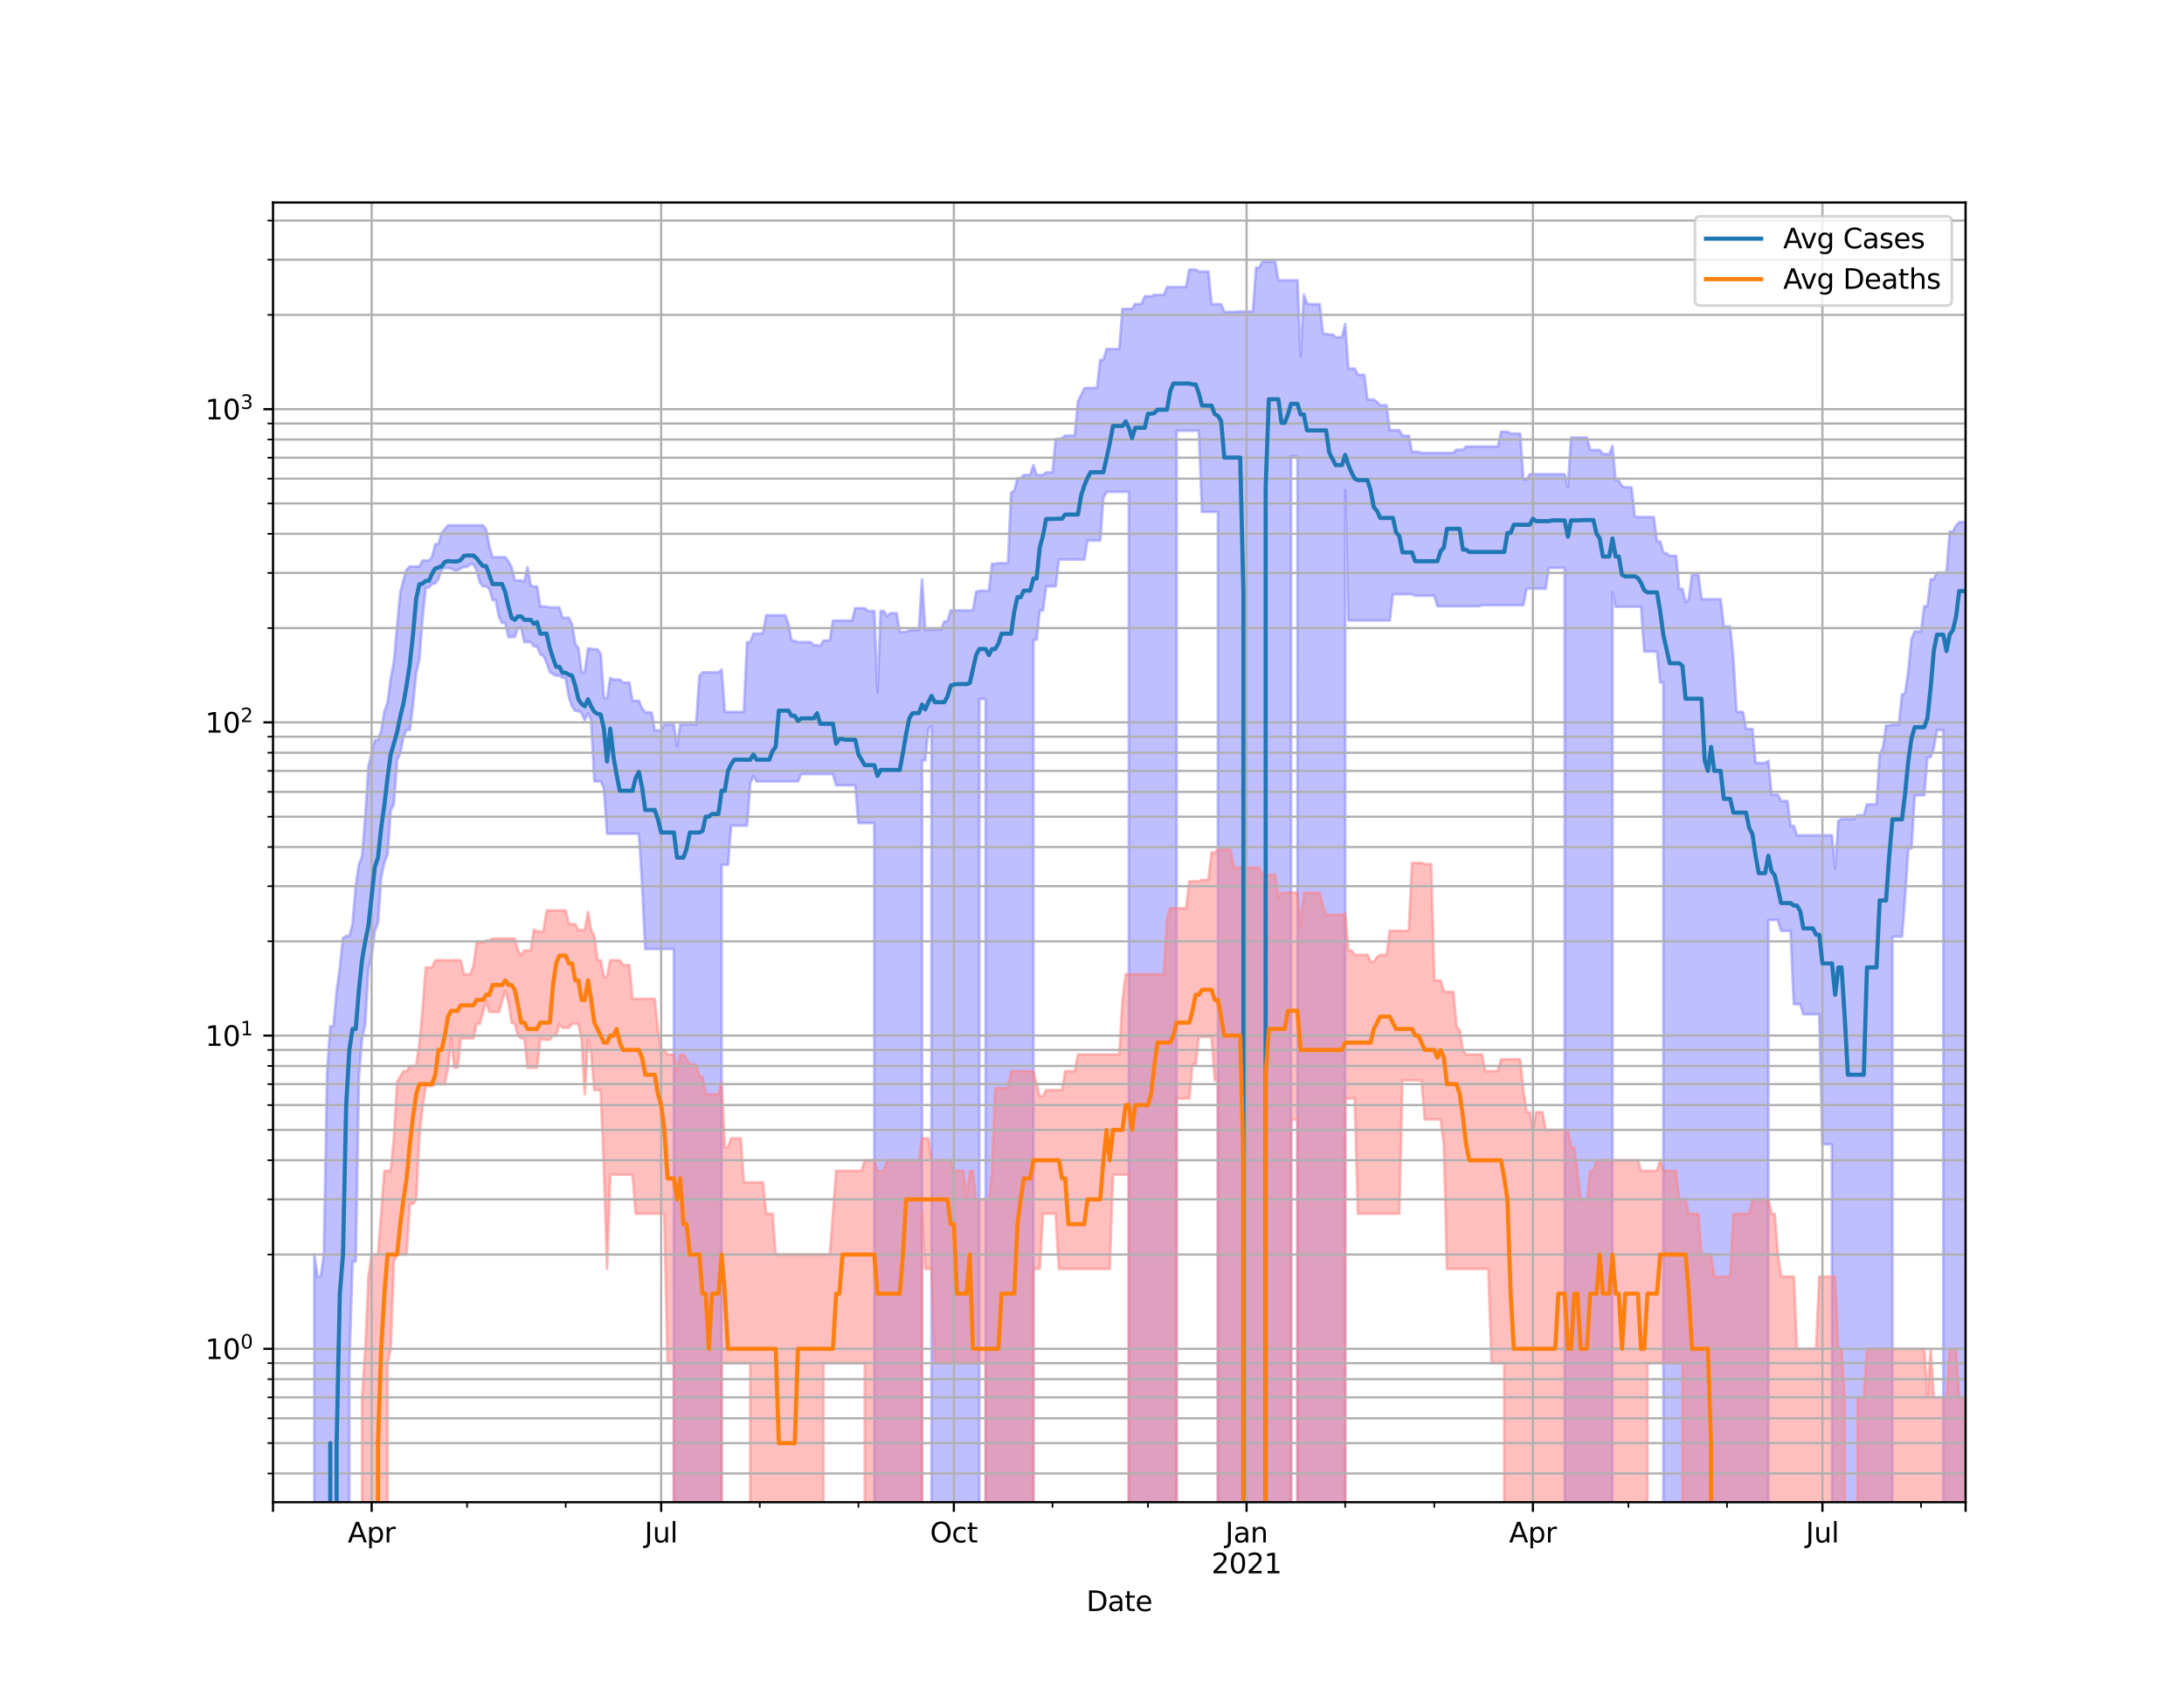 <?xml version="1.0" encoding="utf-8" standalone="no"?>
<!DOCTYPE svg PUBLIC "-//W3C//DTD SVG 1.1//EN"
  "http://www.w3.org/Graphics/SVG/1.1/DTD/svg11.dtd">
<svg height="612pt" version="1.1" viewBox="0 0 792 612" width="792pt" xmlns="http://www.w3.org/2000/svg" xmlns:xlink="http://www.w3.org/1999/xlink">
 <defs>
  <style type="text/css">*{stroke-linecap:butt;stroke-linejoin:round;}</style>
 </defs>
 <g id="figure_1">
  <g id="patch_1">
   <path d="M 0 612 
L 792 612 
L 792 0 
L 0 0 
z
" style="fill:#ffffff;"/>
  </g>
  <g id="axes_1">
   <g id="patch_2">
    <path d="M 99 544.68 
L 712.8 544.68 
L 712.8 73.44 
L 99 73.44 
z
" style="fill:#ffffff;"/>
   </g>
   <g id="PolyCollection_1">
    <path clip-path="url(#p68e2955192)" d="M 99 114059.715 
L 99 114059.715 
L 100.154 114059.715 
L 101.308 114059.715 
L 102.461 114059.715 
L 103.615 114059.715 
L 104.769 114059.715 
L 105.923 114059.715 
L 107.076 114059.715 
L 108.23 114059.715 
L 109.384 114059.715 
L 110.538 114059.715 
L 111.691 114059.715 
L 112.845 114059.715 
L 113.999 454.884 
L 115.153 462.9 
L 116.306 462.9 
L 117.46 454.884 
L 118.614 389.037 
L 119.768 372.164 
L 120.921 372.164 
L 122.075 359.615 
L 123.229 351.101 
L 124.383 340.095 
L 125.536 339.379 
L 126.69 339.379 
L 127.844 335.067 
L 128.998 321.314 
L 130.152 313.57 
L 131.305 310.44 
L 132.459 296.217 
L 133.613 277.792 
L 134.767 273.308 
L 135.92 268.404 
L 137.074 268.404 
L 138.228 265.087 
L 139.382 257.998 
L 140.535 254.866 
L 141.689 246.152 
L 142.843 239.966 
L 143.997 227.081 
L 145.15 214.764 
L 146.304 210.325 
L 147.458 206.51 
L 148.612 205.415 
L 149.765 205.415 
L 150.919 205.415 
L 152.073 205.415 
L 153.227 203.252 
L 154.38 203.252 
L 155.534 203.252 
L 156.688 201.934 
L 157.842 197.333 
L 158.995 197.253 
L 160.149 193.284 
L 161.303 191.917 
L 162.457 190.506 
L 163.611 190.506 
L 164.764 190.506 
L 165.918 190.506 
L 167.072 190.506 
L 168.226 190.506 
L 169.379 190.506 
L 170.533 190.506 
L 171.687 190.506 
L 172.841 190.506 
L 173.994 190.506 
L 175.148 190.506 
L 176.302 191.953 
L 177.456 198.192 
L 178.609 202.037 
L 179.763 202.037 
L 180.917 202.037 
L 182.071 202.037 
L 183.224 202.037 
L 184.378 203.584 
L 185.532 205.651 
L 186.686 210.482 
L 187.839 210.482 
L 188.993 210.482 
L 190.147 210.953 
L 191.301 205.651 
L 192.455 212.179 
L 193.608 212.667 
L 194.762 212.667 
L 195.916 219.935 
L 197.07 219.935 
L 198.223 219.935 
L 199.377 220.252 
L 200.531 220.252 
L 201.685 220.252 
L 202.838 220.252 
L 203.992 224.015 
L 205.146 224.015 
L 206.3 224.015 
L 207.453 226.356 
L 208.607 233.407 
L 209.761 235.095 
L 210.915 243.808 
L 212.068 243.808 
L 213.222 235.095 
L 214.376 235.268 
L 215.53 235.44 
L 216.683 235.44 
L 217.837 237.201 
L 218.991 253.144 
L 220.145 253.144 
L 221.298 245.866 
L 222.452 246.403 
L 223.606 246.403 
L 224.76 246.403 
L 225.914 247.495 
L 227.067 247.495 
L 228.221 247.495 
L 229.375 254.102 
L 230.529 254.102 
L 231.682 254.102 
L 232.836 256.828 
L 233.99 258.318 
L 235.144 258.318 
L 236.297 258.318 
L 237.451 264.825 
L 238.605 264.825 
L 239.759 264.825 
L 240.912 262.676 
L 242.066 262.676 
L 243.22 262.676 
L 244.374 262.676 
L 245.527 270.648 
L 246.681 262.676 
L 247.835 262.676 
L 248.989 262.676 
L 250.142 262.676 
L 251.296 262.676 
L 252.45 262.676 
L 253.604 245.159 
L 254.758 243.808 
L 255.911 243.808 
L 257.065 243.808 
L 258.219 243.808 
L 259.373 243.808 
L 260.526 243.808 
L 261.68 242.794 
L 262.834 258.135 
L 263.988 258.135 
L 265.141 258.135 
L 266.295 258.135 
L 267.449 258.135 
L 268.603 258.135 
L 269.756 258.135 
L 270.91 232.857 
L 272.064 232.857 
L 273.218 229.756 
L 274.371 229.756 
L 275.525 229.756 
L 276.679 229.756 
L 277.833 223.086 
L 278.986 223.086 
L 280.14 223.086 
L 281.294 223.086 
L 282.448 223.086 
L 283.602 223.086 
L 284.755 223.086 
L 285.909 226.332 
L 287.063 232.34 
L 288.217 232.34 
L 289.37 232.83 
L 290.524 232.83 
L 291.678 232.83 
L 292.832 232.83 
L 293.985 232.83 
L 295.139 233.991 
L 296.293 233.991 
L 297.447 234.244 
L 298.6 232.259 
L 299.754 232.259 
L 300.908 232.259 
L 302.062 225.055 
L 303.215 225.055 
L 304.369 225.055 
L 305.523 225.055 
L 306.677 225.055 
L 307.83 225.055 
L 308.984 225.055 
L 310.138 220.528 
L 311.292 220.528 
L 312.445 220.528 
L 313.599 220.528 
L 314.753 221.562 
L 315.907 221.562 
L 317.061 221.562 
L 318.214 251.122 
L 319.368 221.562 
L 320.522 221.562 
L 321.676 223.492 
L 322.829 222.351 
L 323.983 222.351 
L 325.137 222.351 
L 326.291 229.143 
L 327.444 229.143 
L 328.598 229.143 
L 329.752 228.613 
L 330.906 228.463 
L 332.059 228.463 
L 333.213 228.463 
L 334.367 210.118 
L 335.521 228.463 
L 336.674 228.388 
L 337.828 228.313 
L 338.982 228.313 
L 340.136 228.313 
L 341.289 228.313 
L 342.443 225.265 
L 343.597 225.265 
L 344.751 221.345 
L 345.905 221.345 
L 347.058 221.345 
L 348.212 221.345 
L 349.366 221.345 
L 350.52 221.345 
L 351.673 221.345 
L 352.827 221.345 
L 353.981 214.575 
L 355.135 214.236 
L 356.288 214.236 
L 357.442 214.236 
L 358.596 214.236 
L 359.75 204.437 
L 360.903 204.437 
L 362.057 204.207 
L 363.211 204.207 
L 364.365 204.207 
L 365.518 204.207 
L 366.672 178.624 
L 367.826 177.865 
L 368.98 173.44 
L 370.133 173.44 
L 371.287 172.225 
L 372.441 172.225 
L 373.595 172.225 
L 374.748 168.631 
L 375.902 172.225 
L 377.056 172.225 
L 378.21 172.225 
L 379.364 171.321 
L 380.517 171.321 
L 381.671 171.321 
L 382.825 159.194 
L 383.979 159.194 
L 385.132 158.881 
L 386.286 157.992 
L 387.44 157.956 
L 388.594 157.956 
L 389.747 157.956 
L 390.901 145.43 
L 392.055 143.261 
L 393.209 140.802 
L 394.362 140.675 
L 395.516 140.675 
L 396.67 140.675 
L 397.824 140.675 
L 398.977 130.488 
L 400.131 130.488 
L 401.285 126.579 
L 402.439 126.579 
L 403.592 126.579 
L 404.746 126.579 
L 405.9 126.579 
L 407.054 111.984 
L 408.208 111.984 
L 409.361 111.984 
L 410.515 111.984 
L 411.669 110.218 
L 412.823 110.218 
L 413.976 110.218 
L 415.13 107.461 
L 416.284 107.461 
L 417.438 107.461 
L 418.591 106.947 
L 419.745 106.947 
L 420.899 106.947 
L 422.053 106.947 
L 423.206 104.094 
L 424.36 104.094 
L 425.514 104.094 
L 426.668 104.094 
L 427.821 104.094 
L 428.975 104.094 
L 430.129 104.094 
L 431.283 97.713 
L 432.436 97.713 
L 433.59 97.713 
L 434.744 98.493 
L 435.898 98.493 
L 437.052 98.493 
L 438.205 98.493 
L 439.359 110.271 
L 440.513 110.271 
L 441.667 110.271 
L 442.82 110.271 
L 443.974 113.12 
L 445.128 113.12 
L 446.282 113.12 
L 447.435 113.12 
L 448.589 112.968 
L 449.743 112.968 
L 450.897 112.968 
L 452.05 112.968 
L 453.204 112.968 
L 454.358 112.968 
L 455.512 97.028 
L 456.665 97.028 
L 457.819 94.86 
L 458.973 94.86 
L 460.127 94.86 
L 461.28 94.86 
L 462.434 94.86 
L 463.588 101.643 
L 464.742 101.643 
L 465.895 101.643 
L 467.049 101.643 
L 468.203 101.643 
L 469.357 101.643 
L 470.511 101.643 
L 471.664 129.327 
L 472.818 106.864 
L 473.972 110.046 
L 475.126 110.291 
L 476.279 110.291 
L 477.433 110.291 
L 478.587 110.291 
L 479.741 121.015 
L 480.894 121.015 
L 482.048 121.313 
L 483.202 121.313 
L 484.356 122.246 
L 485.509 122.246 
L 486.663 122.246 
L 487.817 117.521 
L 488.971 133.657 
L 490.124 133.657 
L 491.278 133.657 
L 492.432 135.949 
L 493.586 135.949 
L 494.739 135.949 
L 495.893 144.903 
L 497.047 144.903 
L 498.201 144.903 
L 499.355 145.752 
L 500.508 146.945 
L 501.662 146.945 
L 502.816 146.945 
L 503.97 156.017 
L 505.123 156.017 
L 506.277 156.017 
L 507.431 156.017 
L 508.585 157.992 
L 509.738 157.992 
L 510.892 157.992 
L 512.046 163.822 
L 513.2 163.822 
L 514.353 163.822 
L 515.507 164.249 
L 516.661 164.249 
L 517.815 164.249 
L 518.968 164.249 
L 520.122 164.249 
L 521.276 164.249 
L 522.43 164.249 
L 523.583 164.249 
L 524.737 164.249 
L 525.891 164.249 
L 527.045 164.249 
L 528.198 163.072 
L 529.352 163.072 
L 530.506 163.072 
L 531.66 161.928 
L 532.814 161.928 
L 533.967 161.928 
L 535.121 161.928 
L 536.275 161.928 
L 537.429 161.928 
L 538.582 161.928 
L 539.736 161.928 
L 540.89 161.928 
L 542.044 161.928 
L 543.197 161.928 
L 544.351 156.55 
L 545.505 156.55 
L 546.659 156.55 
L 547.812 157.289 
L 548.966 157.254 
L 550.12 157.254 
L 551.274 157.254 
L 552.427 173.861 
L 553.581 173.861 
L 554.735 171.938 
L 555.889 171.938 
L 557.042 171.938 
L 558.196 171.938 
L 559.35 171.938 
L 560.504 171.938 
L 561.658 171.938 
L 562.811 171.938 
L 563.965 171.938 
L 565.119 171.938 
L 566.273 171.938 
L 567.426 171.938 
L 568.58 176.634 
L 569.734 158.644 
L 570.888 158.662 
L 572.041 158.662 
L 573.195 158.662 
L 574.349 158.662 
L 575.503 158.662 
L 576.656 163.158 
L 577.81 163.158 
L 578.964 163.158 
L 580.118 163.158 
L 581.271 164.659 
L 582.425 164.659 
L 583.579 164.659 
L 584.733 161.721 
L 585.886 174.226 
L 587.04 174.226 
L 588.194 176.267 
L 589.348 176.712 
L 590.502 176.712 
L 591.655 176.712 
L 592.809 187.124 
L 593.963 187.482 
L 595.117 187.482 
L 596.27 187.482 
L 597.424 187.482 
L 598.578 187.482 
L 599.732 187.482 
L 600.885 196.344 
L 602.039 196.344 
L 603.193 200.352 
L 604.347 200.65 
L 605.5 201.556 
L 606.654 201.556 
L 607.808 201.556 
L 608.962 213.584 
L 610.115 213.584 
L 611.269 218.34 
L 612.423 217.252 
L 613.577 208.422 
L 614.73 208.422 
L 615.884 208.422 
L 617.038 217.252 
L 618.192 217.252 
L 619.345 217.252 
L 620.499 217.252 
L 621.653 217.252 
L 622.807 217.252 
L 623.961 217.252 
L 625.114 227.178 
L 626.268 227.178 
L 627.422 227.178 
L 628.576 238.533 
L 629.729 258.135 
L 630.883 258.135 
L 632.037 258.135 
L 633.191 264.305 
L 634.344 264.305 
L 635.498 264.305 
L 636.652 276.649 
L 637.806 276.649 
L 638.959 276.649 
L 640.113 276.649 
L 641.267 275.858 
L 642.421 288.123 
L 643.574 288.123 
L 644.728 288.123 
L 645.882 290.441 
L 647.036 290.441 
L 648.189 290.441 
L 649.343 299.486 
L 650.497 299.486 
L 651.651 302.874 
L 652.805 302.874 
L 653.958 302.874 
L 655.112 302.874 
L 656.266 302.874 
L 657.42 302.874 
L 658.573 302.874 
L 659.727 302.874 
L 660.881 302.874 
L 662.035 302.874 
L 663.188 302.874 
L 664.342 302.874 
L 665.496 314.996 
L 666.65 297.621 
L 667.803 297.015 
L 668.957 297.015 
L 670.111 297.015 
L 671.265 297.015 
L 672.418 297.015 
L 673.572 295.628 
L 674.726 295.628 
L 675.88 295.628 
L 677.033 291.687 
L 678.187 291.687 
L 679.341 291.687 
L 680.495 291.687 
L 681.648 273.246 
L 682.802 271.419 
L 683.956 263.078 
L 685.11 263.078 
L 686.264 262.776 
L 687.417 262.776 
L 688.571 262.776 
L 689.725 251.84 
L 690.879 251.36 
L 692.032 243.265 
L 693.186 231.614 
L 694.34 228.966 
L 695.494 228.966 
L 696.647 228.966 
L 697.801 219.851 
L 698.955 219.851 
L 700.109 210.032 
L 701.262 210.032 
L 702.416 207.612 
L 703.57 207.612 
L 704.724 207.612 
L 705.877 207.612 
L 707.031 192.783 
L 708.185 192.783 
L 709.339 190.576 
L 710.492 189.304 
L 711.646 189.304 
L 712.8 189.304 
L 712.8 114059.715 
L 712.8 114059.715 
L 711.646 114059.715 
L 710.492 114059.715 
L 709.339 114059.715 
L 708.185 114059.715 
L 707.031 114059.715 
L 705.877 114059.715 
L 704.724 264.721 
L 703.57 264.721 
L 702.416 264.721 
L 701.262 271.24 
L 700.109 274.566 
L 698.955 274.566 
L 697.801 288.375 
L 696.647 288.375 
L 695.494 288.375 
L 694.34 288.375 
L 693.186 307.621 
L 692.032 307.621 
L 690.879 324.894 
L 689.725 339.616 
L 688.571 339.616 
L 687.417 339.616 
L 686.264 339.616 
L 685.11 114059.715 
L 683.956 114059.715 
L 682.802 114059.715 
L 681.648 114059.715 
L 680.495 114059.715 
L 679.341 114059.715 
L 678.187 114059.715 
L 677.033 114059.715 
L 675.88 114059.715 
L 674.726 114059.715 
L 673.572 114059.715 
L 672.418 114059.715 
L 671.265 114059.715 
L 670.111 114059.715 
L 668.957 114059.715 
L 667.803 114059.715 
L 666.65 114059.715 
L 665.496 114059.715 
L 664.342 414.886 
L 663.188 414.886 
L 662.035 414.886 
L 660.881 414.886 
L 659.727 367.757 
L 658.573 367.757 
L 657.42 367.757 
L 656.266 367.757 
L 655.112 367.757 
L 653.958 367.757 
L 652.805 364.102 
L 651.651 364.102 
L 650.497 364.102 
L 649.343 337.517 
L 648.189 337.517 
L 647.036 337.517 
L 645.882 337.517 
L 644.728 333.569 
L 643.574 333.569 
L 642.421 333.569 
L 641.267 333.569 
L 640.113 114059.715 
L 638.959 114059.715 
L 637.806 114059.715 
L 636.652 114059.715 
L 635.498 114059.715 
L 634.344 114059.715 
L 633.191 114059.715 
L 632.037 114059.715 
L 630.883 114059.715 
L 629.729 114059.715 
L 628.576 114059.715 
L 627.422 114059.715 
L 626.268 114059.715 
L 625.114 114059.715 
L 623.961 114059.715 
L 622.807 114059.715 
L 621.653 114059.715 
L 620.499 114059.715 
L 619.345 114059.715 
L 618.192 114059.715 
L 617.038 114059.715 
L 615.884 114059.715 
L 614.73 114059.715 
L 613.577 114059.715 
L 612.423 114059.715 
L 611.269 114059.715 
L 610.115 114059.715 
L 608.962 114059.715 
L 607.808 114059.715 
L 606.654 114059.715 
L 605.5 114059.715 
L 604.347 114059.715 
L 603.193 247.458 
L 602.039 247.458 
L 600.885 236.254 
L 599.732 236.254 
L 598.578 236.254 
L 597.424 236.254 
L 596.27 236.254 
L 595.117 219.998 
L 593.963 219.998 
L 592.809 219.998 
L 591.655 219.998 
L 590.502 219.998 
L 589.348 219.998 
L 588.194 219.998 
L 587.04 219.998 
L 585.886 219.998 
L 584.733 214.783 
L 583.579 114059.715 
L 582.425 114059.715 
L 581.271 114059.715 
L 580.118 114059.715 
L 578.964 114059.715 
L 577.81 114059.715 
L 576.656 114059.715 
L 575.503 114059.715 
L 574.349 114059.715 
L 573.195 114059.715 
L 572.041 114059.715 
L 570.888 114059.715 
L 569.734 114059.715 
L 568.58 114059.715 
L 567.426 205.904 
L 566.273 205.904 
L 565.119 205.904 
L 563.965 205.904 
L 562.811 205.904 
L 561.658 205.904 
L 560.504 213.436 
L 559.35 213.436 
L 558.196 213.436 
L 557.042 213.436 
L 555.889 213.436 
L 554.735 213.436 
L 553.581 213.436 
L 552.427 219.433 
L 551.274 219.433 
L 550.12 219.433 
L 548.966 219.433 
L 547.812 219.433 
L 546.659 219.433 
L 545.505 219.433 
L 544.351 219.433 
L 543.197 219.433 
L 542.044 219.433 
L 540.89 219.433 
L 539.736 219.433 
L 538.582 219.433 
L 537.429 219.433 
L 536.275 219.809 
L 535.121 219.809 
L 533.967 219.809 
L 532.814 219.809 
L 531.66 219.809 
L 530.506 219.809 
L 529.352 219.809 
L 528.198 219.809 
L 527.045 219.809 
L 525.891 219.809 
L 524.737 219.809 
L 523.583 219.809 
L 522.43 219.809 
L 521.276 219.809 
L 520.122 215.992 
L 518.968 215.992 
L 517.815 215.992 
L 516.661 215.992 
L 515.507 215.992 
L 514.353 215.992 
L 513.2 215.992 
L 512.046 215.47 
L 510.892 215.47 
L 509.738 215.47 
L 508.585 215.47 
L 507.431 215.47 
L 506.277 215.47 
L 505.123 215.47 
L 503.97 224.985 
L 502.816 224.985 
L 501.662 224.985 
L 500.508 224.985 
L 499.355 224.985 
L 498.201 224.985 
L 497.047 224.985 
L 495.893 224.985 
L 494.739 224.985 
L 493.586 224.985 
L 492.432 224.985 
L 491.278 224.985 
L 490.124 224.985 
L 488.971 224.985 
L 487.817 177.695 
L 486.663 114059.715 
L 485.509 114059.715 
L 484.356 114059.715 
L 483.202 114059.715 
L 482.048 114059.715 
L 480.894 114059.715 
L 479.741 114059.715 
L 478.587 114059.715 
L 477.433 114059.715 
L 476.279 114059.715 
L 475.126 114059.715 
L 473.972 114059.715 
L 472.818 114059.715 
L 471.664 114059.715 
L 470.511 165.434 
L 469.357 165.434 
L 468.203 165.434 
L 467.049 114059.715 
L 465.895 114059.715 
L 464.742 114059.715 
L 463.588 114059.715 
L 462.434 114059.715 
L 461.28 114059.715 
L 460.127 114059.715 
L 458.973 114059.715 
L 457.819 114059.715 
L 456.665 114059.715 
L 455.512 114059.715 
L 454.358 114059.715 
L 453.204 114059.715 
L 452.05 114059.715 
L 450.897 114059.715 
L 449.743 114059.715 
L 448.589 114059.715 
L 447.435 114059.715 
L 446.282 114059.715 
L 445.128 114059.715 
L 443.974 114059.715 
L 442.82 114059.715 
L 441.667 185.621 
L 440.513 185.621 
L 439.359 185.621 
L 438.205 185.621 
L 437.052 185.621 
L 435.898 185.621 
L 434.744 156.191 
L 433.59 156.191 
L 432.436 156.191 
L 431.283 156.191 
L 430.129 156.191 
L 428.975 156.191 
L 427.821 156.191 
L 426.668 156.191 
L 425.514 114059.715 
L 424.36 114059.715 
L 423.206 114059.715 
L 422.053 114059.715 
L 420.899 114059.715 
L 419.745 114059.715 
L 418.591 114059.715 
L 417.438 114059.715 
L 416.284 114059.715 
L 415.13 114059.715 
L 413.976 114059.715 
L 412.823 114059.715 
L 411.669 114059.715 
L 410.515 114059.715 
L 409.361 178.343 
L 408.208 178.343 
L 407.054 178.343 
L 405.9 178.343 
L 404.746 178.343 
L 403.592 178.343 
L 402.439 178.343 
L 401.285 178.343 
L 400.131 180.509 
L 398.977 195.993 
L 397.824 195.993 
L 396.67 195.993 
L 395.516 195.993 
L 394.362 195.993 
L 393.209 202.864 
L 392.055 202.864 
L 390.901 202.864 
L 389.747 202.864 
L 388.594 202.864 
L 387.44 202.864 
L 386.286 202.864 
L 385.132 202.864 
L 383.979 202.864 
L 382.825 212.613 
L 381.671 212.613 
L 380.517 212.613 
L 379.364 212.613 
L 378.21 221.345 
L 377.056 221.345 
L 375.902 231.962 
L 374.748 231.962 
L 373.595 114059.715 
L 372.441 114059.715 
L 371.287 114059.715 
L 370.133 114059.715 
L 368.98 114059.715 
L 367.826 114059.715 
L 366.672 114059.715 
L 365.518 114059.715 
L 364.365 114059.715 
L 363.211 114059.715 
L 362.057 114059.715 
L 360.903 114059.715 
L 359.75 114059.715 
L 358.596 114059.715 
L 357.442 253.434 
L 356.288 253.434 
L 355.135 253.434 
L 353.981 114059.715 
L 352.827 114059.715 
L 351.673 114059.715 
L 350.52 114059.715 
L 349.366 114059.715 
L 348.212 114059.715 
L 347.058 114059.715 
L 345.905 114059.715 
L 344.751 114059.715 
L 343.597 114059.715 
L 342.443 114059.715 
L 341.289 114059.715 
L 340.136 114059.715 
L 338.982 114059.715 
L 337.828 263.331 
L 336.674 264.253 
L 335.521 275.727 
L 334.367 275.727 
L 333.213 114059.715 
L 332.059 114059.715 
L 330.906 114059.715 
L 329.752 114059.715 
L 328.598 114059.715 
L 327.444 114059.715 
L 326.291 114059.715 
L 325.137 114059.715 
L 323.983 114059.715 
L 322.829 114059.715 
L 321.676 114059.715 
L 320.522 114059.715 
L 319.368 114059.715 
L 318.214 114059.715 
L 317.061 298.441 
L 315.907 298.441 
L 314.753 298.441 
L 313.599 298.441 
L 312.445 298.441 
L 311.292 298.441 
L 310.138 284.72 
L 308.984 284.72 
L 307.83 284.72 
L 306.677 284.72 
L 305.523 284.72 
L 304.369 284.72 
L 303.215 284.72 
L 302.062 280.663 
L 300.908 280.663 
L 299.754 280.663 
L 298.6 280.663 
L 297.447 280.663 
L 296.293 280.663 
L 295.139 280.663 
L 293.985 280.663 
L 292.832 280.663 
L 291.678 280.663 
L 290.524 280.663 
L 289.37 283.33 
L 288.217 283.33 
L 287.063 283.33 
L 285.909 283.33 
L 284.755 283.33 
L 283.602 283.33 
L 282.448 283.33 
L 281.294 283.33 
L 280.14 283.33 
L 278.986 283.33 
L 277.833 283.33 
L 276.679 283.33 
L 275.525 283.33 
L 274.371 283.33 
L 273.218 281.317 
L 272.064 284.02 
L 270.91 299.381 
L 269.756 299.381 
L 268.603 299.381 
L 267.449 299.381 
L 266.295 299.381 
L 265.141 299.381 
L 263.988 313.57 
L 262.834 313.57 
L 261.68 313.57 
L 260.526 114059.715 
L 259.373 114059.715 
L 258.219 114059.715 
L 257.065 114059.715 
L 255.911 114059.715 
L 254.758 114059.715 
L 253.604 114059.715 
L 252.45 114059.715 
L 251.296 114059.715 
L 250.142 114059.715 
L 248.989 114059.715 
L 247.835 114059.715 
L 246.681 114059.715 
L 245.527 114059.715 
L 244.374 344.103 
L 243.22 344.103 
L 242.066 344.103 
L 240.912 344.103 
L 239.759 344.103 
L 238.605 344.103 
L 237.451 344.103 
L 236.297 344.103 
L 235.144 344.103 
L 233.99 344.103 
L 232.836 320.337 
L 231.682 302.312 
L 230.529 302.312 
L 229.375 302.312 
L 228.221 302.312 
L 227.067 302.312 
L 225.914 302.312 
L 224.76 302.312 
L 223.606 302.312 
L 222.452 302.312 
L 221.298 302.312 
L 220.145 302.312 
L 218.991 285.828 
L 217.837 283.33 
L 216.683 283.33 
L 215.53 283.33 
L 214.376 261.099 
L 213.222 258.64 
L 212.068 261.099 
L 210.915 258.64 
L 209.761 257.771 
L 208.607 257.771 
L 207.453 256.077 
L 206.3 252.856 
L 205.146 245.973 
L 203.992 245.688 
L 202.838 244.984 
L 201.685 244.984 
L 200.531 244.358 
L 199.377 243.672 
L 198.223 240.346 
L 197.07 237.772 
L 195.916 237.261 
L 194.762 234.357 
L 193.608 234.357 
L 192.455 232.802 
L 191.301 232.802 
L 190.147 232.802 
L 188.993 227.545 
L 187.839 227.545 
L 186.686 230.978 
L 185.532 230.978 
L 184.378 230.978 
L 183.224 225.855 
L 182.071 225.855 
L 180.917 223.673 
L 179.763 217.552 
L 178.609 217.552 
L 177.456 213.491 
L 176.302 212.631 
L 175.148 212.631 
L 173.994 211.182 
L 172.841 206.783 
L 171.687 204.576 
L 170.533 204.576 
L 169.379 205.557 
L 168.226 205.557 
L 167.072 206.142 
L 165.918 206.783 
L 164.764 206.783 
L 163.611 206.142 
L 162.457 205.999 
L 161.303 205.999 
L 160.149 206.622 
L 158.995 209.929 
L 157.842 211.518 
L 156.688 211.713 
L 155.534 213.013 
L 154.38 213.013 
L 153.227 224.198 
L 152.073 239.151 
L 150.919 243.979 
L 149.765 255.511 
L 148.612 264.669 
L 147.458 264.669 
L 146.304 267.182 
L 145.15 273.06 
L 143.997 275.662 
L 142.843 291.507 
L 141.689 293.806 
L 140.535 309.915 
L 139.382 312.734 
L 138.228 318.131 
L 137.074 334.634 
L 135.92 337.517 
L 134.767 346.785 
L 133.613 351.101 
L 132.459 371.251 
L 131.305 376.498 
L 130.152 390.353 
L 128.998 457.414 
L 127.844 457.414 
L 126.69 494.269 
L 125.536 114059.715 
L 124.383 114059.715 
L 123.229 114059.715 
L 122.075 114059.715 
L 120.921 114059.715 
L 119.768 114059.715 
L 118.614 114059.715 
L 117.46 114059.715 
L 116.306 114059.715 
L 115.153 114059.715 
L 113.999 114059.715 
L 112.845 114059.715 
L 111.691 114059.715 
L 110.538 114059.715 
L 109.384 114059.715 
L 108.23 114059.715 
L 107.076 114059.715 
L 105.923 114059.715 
L 104.769 114059.715 
L 103.615 114059.715 
L 102.461 114059.715 
L 101.308 114059.715 
L 100.154 114059.715 
L 99 114059.715 
z
" style="fill:#8080ff;fill-opacity:0.5;stroke:#8080ff;stroke-opacity:0.5;"/>
   </g>
   <g id="PolyCollection_2">
    <path clip-path="url(#p68e2955192)" d="M 99 114059.715 
L 99 114059.715 
L 100.154 114059.715 
L 101.308 114059.715 
L 102.461 114059.715 
L 103.615 114059.715 
L 104.769 114059.715 
L 105.923 114059.715 
L 107.076 114059.715 
L 108.23 114059.715 
L 109.384 114059.715 
L 110.538 114059.715 
L 111.691 114059.715 
L 112.845 114059.715 
L 113.999 114059.715 
L 115.153 114059.715 
L 116.306 114059.715 
L 117.46 114059.715 
L 118.614 114059.715 
L 119.768 114059.715 
L 120.921 114059.715 
L 122.075 114059.715 
L 123.229 114059.715 
L 124.383 114059.715 
L 125.536 114059.715 
L 126.69 114059.715 
L 127.844 114059.715 
L 128.998 114059.715 
L 130.152 114059.715 
L 131.305 506.664 
L 132.459 489.072 
L 133.613 462.9 
L 134.767 454.884 
L 135.92 454.884 
L 137.074 454.884 
L 138.228 440.082 
L 139.382 424.541 
L 140.535 424.541 
L 141.689 424.541 
L 142.843 412.741 
L 143.997 392.394 
L 145.15 390.353 
L 146.304 388.393 
L 147.458 388.393 
L 148.612 386.507 
L 149.765 386.507 
L 150.919 386.507 
L 152.073 378.553 
L 153.227 366.099 
L 154.38 350.801 
L 155.534 350.801 
L 156.688 350.801 
L 157.842 348.182 
L 158.995 348.182 
L 160.149 348.182 
L 161.303 348.182 
L 162.457 348.182 
L 163.611 348.182 
L 164.764 348.182 
L 165.918 348.182 
L 167.072 348.182 
L 168.226 353.253 
L 169.379 353.253 
L 170.533 353.253 
L 171.687 350.207 
L 172.841 341.809 
L 173.994 341.809 
L 175.148 341.809 
L 176.302 341.067 
L 177.456 341.067 
L 178.609 340.336 
L 179.763 340.336 
L 180.917 340.336 
L 182.071 340.336 
L 183.224 340.336 
L 184.378 340.336 
L 185.532 340.336 
L 186.686 340.336 
L 187.839 344.628 
L 188.993 346.51 
L 190.147 344.628 
L 191.301 344.628 
L 192.455 344.628 
L 193.608 337.062 
L 194.762 337.746 
L 195.916 337.746 
L 197.07 337.746 
L 198.223 330.11 
L 199.377 330.11 
L 200.531 330.11 
L 201.685 330.11 
L 202.838 330.11 
L 203.992 330.11 
L 205.146 330.11 
L 206.3 335.067 
L 207.453 335.067 
L 208.607 335.067 
L 209.761 337.289 
L 210.915 337.289 
L 212.068 337.289 
L 213.222 330.703 
L 214.376 337.289 
L 215.53 339.379 
L 216.683 348.182 
L 217.837 348.182 
L 218.991 354.204 
L 220.145 354.204 
L 221.298 348.182 
L 222.452 348.182 
L 223.606 348.182 
L 224.76 348.182 
L 225.914 349.913 
L 227.067 349.913 
L 228.221 349.913 
L 229.375 362.183 
L 230.529 362.183 
L 231.682 362.183 
L 232.836 362.183 
L 233.99 362.183 
L 235.144 362.183 
L 236.297 362.183 
L 237.451 362.183 
L 238.605 373.567 
L 239.759 380.698 
L 240.912 380.698 
L 242.066 382.37 
L 243.22 382.37 
L 244.374 382.37 
L 245.527 388.393 
L 246.681 382.37 
L 247.835 382.37 
L 248.989 384.101 
L 250.142 385.895 
L 251.296 385.895 
L 252.45 385.895 
L 253.604 390.353 
L 254.758 390.353 
L 255.911 396.749 
L 257.065 396.749 
L 258.219 396.749 
L 259.373 396.749 
L 260.526 396.749 
L 261.68 392.394 
L 262.834 415.994 
L 263.988 415.994 
L 265.141 412.741 
L 266.295 412.741 
L 267.449 412.741 
L 268.603 412.741 
L 269.756 428.711 
L 270.91 428.711 
L 272.064 428.711 
L 273.218 428.711 
L 274.371 428.711 
L 275.525 428.711 
L 276.679 428.711 
L 277.833 440.082 
L 278.986 440.082 
L 280.14 440.082 
L 281.294 454.884 
L 282.448 454.884 
L 283.602 454.884 
L 284.755 454.884 
L 285.909 454.884 
L 287.063 454.884 
L 288.217 454.884 
L 289.37 454.884 
L 290.524 454.884 
L 291.678 454.884 
L 292.832 454.884 
L 293.985 454.884 
L 295.139 454.884 
L 296.293 454.884 
L 297.447 454.884 
L 298.6 454.884 
L 299.754 454.884 
L 300.908 454.884 
L 302.062 440.082 
L 303.215 424.541 
L 304.369 424.541 
L 305.523 424.541 
L 306.677 424.541 
L 307.83 424.541 
L 308.984 424.541 
L 310.138 424.541 
L 311.292 424.541 
L 312.445 424.541 
L 313.599 420.695 
L 314.753 420.695 
L 315.907 420.695 
L 317.061 420.695 
L 318.214 424.541 
L 319.368 424.541 
L 320.522 424.541 
L 321.676 420.695 
L 322.829 420.695 
L 323.983 420.695 
L 325.137 420.695 
L 326.291 420.695 
L 327.444 420.695 
L 328.598 420.695 
L 329.752 420.695 
L 330.906 420.695 
L 332.059 420.695 
L 333.213 420.695 
L 334.367 412.741 
L 335.521 412.741 
L 336.674 412.741 
L 337.828 420.695 
L 338.982 420.695 
L 340.136 420.695 
L 341.289 420.695 
L 342.443 420.695 
L 343.597 420.695 
L 344.751 420.695 
L 345.905 424.541 
L 347.058 424.541 
L 348.212 424.541 
L 349.366 424.541 
L 350.52 434.885 
L 351.673 424.541 
L 352.827 424.541 
L 353.981 434.885 
L 355.135 434.885 
L 356.288 434.885 
L 357.442 434.885 
L 358.596 434.885 
L 359.75 424.541 
L 360.903 394.523 
L 362.057 394.523 
L 363.211 394.523 
L 364.365 394.523 
L 365.518 394.523 
L 366.672 388.393 
L 367.826 388.393 
L 368.98 388.393 
L 370.133 388.393 
L 371.287 388.393 
L 372.441 388.393 
L 373.595 388.393 
L 374.748 388.393 
L 375.902 393.094 
L 377.056 397.513 
L 378.21 397.513 
L 379.364 395.254 
L 380.517 395.254 
L 381.671 395.254 
L 382.825 395.254 
L 383.979 395.254 
L 385.132 395.254 
L 386.286 388.393 
L 387.44 388.393 
L 388.594 388.393 
L 389.747 388.393 
L 390.901 382.37 
L 392.055 382.37 
L 393.209 382.37 
L 394.362 382.37 
L 395.516 382.37 
L 396.67 382.37 
L 397.824 382.37 
L 398.977 382.37 
L 400.131 382.37 
L 401.285 382.37 
L 402.439 382.37 
L 403.592 382.37 
L 404.746 382.37 
L 405.9 382.37 
L 407.054 362.941 
L 408.208 353.253 
L 409.361 353.253 
L 410.515 353.253 
L 411.669 353.253 
L 412.823 353.253 
L 413.976 353.253 
L 415.13 353.253 
L 416.284 353.253 
L 417.438 353.253 
L 418.591 353.253 
L 419.745 353.253 
L 420.899 353.253 
L 422.053 353.253 
L 423.206 332.941 
L 424.36 329.33 
L 425.514 329.33 
L 426.668 329.33 
L 427.821 329.33 
L 428.975 329.33 
L 430.129 329.33 
L 431.283 319.538 
L 432.436 319.538 
L 433.59 319.538 
L 434.744 319.538 
L 435.898 319.065 
L 437.052 319.065 
L 438.205 319.065 
L 439.359 309.138 
L 440.513 309.138 
L 441.667 307.996 
L 442.82 307.996 
L 443.974 307.996 
L 445.128 307.996 
L 446.282 307.996 
L 447.435 314.564 
L 448.589 314.564 
L 449.743 314.564 
L 450.897 314.564 
L 452.05 314.564 
L 453.204 314.564 
L 454.358 314.564 
L 455.512 314.564 
L 456.665 314.564 
L 457.819 317.215 
L 458.973 317.215 
L 460.127 317.215 
L 461.28 317.215 
L 462.434 317.215 
L 463.588 325.248 
L 464.742 323.671 
L 465.895 323.671 
L 467.049 323.671 
L 468.203 323.671 
L 469.357 323.671 
L 470.511 323.671 
L 471.664 336.388 
L 472.818 323.671 
L 473.972 323.671 
L 475.126 323.671 
L 476.279 323.671 
L 477.433 323.671 
L 478.587 323.671 
L 479.741 328.753 
L 480.894 331.708 
L 482.048 331.708 
L 483.202 331.708 
L 484.356 331.708 
L 485.509 331.708 
L 486.663 331.708 
L 487.817 331.102 
L 488.971 344.628 
L 490.124 344.628 
L 491.278 346.236 
L 492.432 346.236 
L 493.586 346.236 
L 494.739 346.236 
L 495.893 346.236 
L 497.047 348.752 
L 498.201 348.752 
L 499.355 347.061 
L 500.508 346.236 
L 501.662 346.236 
L 502.816 346.236 
L 503.97 337.517 
L 505.123 337.517 
L 506.277 337.517 
L 507.431 337.517 
L 508.585 337.517 
L 509.738 337.517 
L 510.892 337.517 
L 512.046 312.873 
L 513.2 312.873 
L 514.353 312.873 
L 515.507 312.873 
L 516.661 313.29 
L 517.815 313.29 
L 518.968 313.29 
L 520.122 355.502 
L 521.276 355.502 
L 522.43 355.502 
L 523.583 359.615 
L 524.737 359.615 
L 525.891 359.615 
L 527.045 359.615 
L 528.198 372.164 
L 529.352 373.567 
L 530.506 380.698 
L 531.66 382.37 
L 532.814 382.37 
L 533.967 382.37 
L 535.121 382.37 
L 536.275 382.37 
L 537.429 382.37 
L 538.582 388.393 
L 539.736 388.393 
L 540.89 388.393 
L 542.044 388.393 
L 543.197 388.393 
L 544.351 384.101 
L 545.505 384.101 
L 546.659 384.101 
L 547.812 384.101 
L 548.966 384.101 
L 550.12 384.101 
L 551.274 384.101 
L 552.427 395.254 
L 553.581 403.227 
L 554.735 403.227 
L 555.889 409.689 
L 557.042 403.227 
L 558.196 403.227 
L 559.35 403.227 
L 560.504 409.689 
L 561.658 409.689 
L 562.811 409.689 
L 563.965 409.689 
L 565.119 409.689 
L 566.273 409.689 
L 567.426 409.689 
L 568.58 409.689 
L 569.734 415.994 
L 570.888 415.994 
L 572.041 424.541 
L 573.195 434.885 
L 574.349 434.885 
L 575.503 434.885 
L 576.656 424.541 
L 577.81 424.541 
L 578.964 420.695 
L 580.118 420.695 
L 581.271 420.695 
L 582.425 420.695 
L 583.579 420.695 
L 584.733 420.695 
L 585.886 420.695 
L 587.04 420.695 
L 588.194 420.695 
L 589.348 420.695 
L 590.502 420.695 
L 591.655 420.695 
L 592.809 420.695 
L 593.963 420.695 
L 595.117 424.541 
L 596.27 424.541 
L 597.424 424.541 
L 598.578 424.541 
L 599.732 424.541 
L 600.885 424.541 
L 602.039 420.695 
L 603.193 424.541 
L 604.347 424.541 
L 605.5 424.541 
L 606.654 424.541 
L 607.808 424.541 
L 608.962 434.885 
L 610.115 434.885 
L 611.269 434.885 
L 612.423 440.082 
L 613.577 440.082 
L 614.73 440.082 
L 615.884 440.082 
L 617.038 454.884 
L 618.192 454.884 
L 619.345 454.884 
L 620.499 454.884 
L 621.653 462.9 
L 622.807 462.9 
L 623.961 462.9 
L 625.114 462.9 
L 626.268 462.9 
L 627.422 462.9 
L 628.576 440.082 
L 629.729 440.082 
L 630.883 440.082 
L 632.037 440.082 
L 633.191 440.082 
L 634.344 440.082 
L 635.498 434.885 
L 636.652 434.885 
L 637.806 434.885 
L 638.959 434.885 
L 640.113 434.885 
L 641.267 434.885 
L 642.421 440.082 
L 643.574 440.082 
L 644.728 454.884 
L 645.882 462.9 
L 647.036 462.9 
L 648.189 462.9 
L 649.343 462.9 
L 650.497 462.9 
L 651.651 489.072 
L 652.805 489.072 
L 653.958 489.072 
L 655.112 489.072 
L 656.266 489.072 
L 657.42 489.072 
L 658.573 489.072 
L 659.727 462.9 
L 660.881 462.9 
L 662.035 462.9 
L 663.188 462.9 
L 664.342 462.9 
L 665.496 462.9 
L 666.65 489.072 
L 667.803 489.072 
L 668.957 506.664 
L 670.111 114059.715 
L 671.265 114059.715 
L 672.418 114059.715 
L 673.572 506.664 
L 674.726 506.664 
L 675.88 506.664 
L 677.033 489.072 
L 678.187 489.072 
L 679.341 489.072 
L 680.495 489.072 
L 681.648 489.072 
L 682.802 489.072 
L 683.956 489.072 
L 685.11 489.072 
L 686.264 489.072 
L 687.417 489.072 
L 688.571 489.072 
L 689.725 489.072 
L 690.879 489.072 
L 692.032 489.072 
L 693.186 489.072 
L 694.34 489.072 
L 695.494 489.072 
L 696.647 489.072 
L 697.801 489.072 
L 698.955 506.664 
L 700.109 489.072 
L 701.262 506.664 
L 702.416 506.664 
L 703.57 506.664 
L 704.724 506.664 
L 705.877 506.664 
L 707.031 489.072 
L 708.185 489.072 
L 709.339 489.072 
L 710.492 506.664 
L 711.646 506.664 
L 712.8 506.664 
L 712.8 114059.715 
L 712.8 114059.715 
L 711.646 114059.715 
L 710.492 114059.715 
L 709.339 114059.715 
L 708.185 114059.715 
L 707.031 114059.715 
L 705.877 114059.715 
L 704.724 114059.715 
L 703.57 114059.715 
L 702.416 114059.715 
L 701.262 114059.715 
L 700.109 114059.715 
L 698.955 114059.715 
L 697.801 114059.715 
L 696.647 114059.715 
L 695.494 114059.715 
L 694.34 114059.715 
L 693.186 114059.715 
L 692.032 114059.715 
L 690.879 114059.715 
L 689.725 114059.715 
L 688.571 114059.715 
L 687.417 114059.715 
L 686.264 114059.715 
L 685.11 114059.715 
L 683.956 114059.715 
L 682.802 114059.715 
L 681.648 114059.715 
L 680.495 114059.715 
L 679.341 114059.715 
L 678.187 114059.715 
L 677.033 114059.715 
L 675.88 114059.715 
L 674.726 114059.715 
L 673.572 114059.715 
L 672.418 114059.715 
L 671.265 114059.715 
L 670.111 114059.715 
L 668.957 114059.715 
L 667.803 114059.715 
L 666.65 114059.715 
L 665.496 114059.715 
L 664.342 114059.715 
L 663.188 114059.715 
L 662.035 114059.715 
L 660.881 114059.715 
L 659.727 114059.715 
L 658.573 114059.715 
L 657.42 114059.715 
L 656.266 114059.715 
L 655.112 114059.715 
L 653.958 114059.715 
L 652.805 114059.715 
L 651.651 114059.715 
L 650.497 114059.715 
L 649.343 114059.715 
L 648.189 114059.715 
L 647.036 114059.715 
L 645.882 114059.715 
L 644.728 114059.715 
L 643.574 114059.715 
L 642.421 114059.715 
L 641.267 114059.715 
L 640.113 114059.715 
L 638.959 114059.715 
L 637.806 114059.715 
L 636.652 114059.715 
L 635.498 114059.715 
L 634.344 114059.715 
L 633.191 114059.715 
L 632.037 114059.715 
L 630.883 114059.715 
L 629.729 114059.715 
L 628.576 114059.715 
L 627.422 114059.715 
L 626.268 114059.715 
L 625.114 114059.715 
L 623.961 114059.715 
L 622.807 114059.715 
L 621.653 114059.715 
L 620.499 114059.715 
L 619.345 114059.715 
L 618.192 114059.715 
L 617.038 114059.715 
L 615.884 114059.715 
L 614.73 114059.715 
L 613.577 114059.715 
L 612.423 114059.715 
L 611.269 114059.715 
L 610.115 494.269 
L 608.962 494.269 
L 607.808 494.269 
L 606.654 494.269 
L 605.5 494.269 
L 604.347 494.269 
L 603.193 494.269 
L 602.039 494.269 
L 600.885 494.269 
L 599.732 494.269 
L 598.578 494.269 
L 597.424 494.269 
L 596.27 114059.715 
L 595.117 114059.715 
L 593.963 114059.715 
L 592.809 114059.715 
L 591.655 114059.715 
L 590.502 114059.715 
L 589.348 114059.715 
L 588.194 114059.715 
L 587.04 114059.715 
L 585.886 114059.715 
L 584.733 114059.715 
L 583.579 114059.715 
L 582.425 114059.715 
L 581.271 114059.715 
L 580.118 114059.715 
L 578.964 114059.715 
L 577.81 114059.715 
L 576.656 114059.715 
L 575.503 114059.715 
L 574.349 114059.715 
L 573.195 114059.715 
L 572.041 114059.715 
L 570.888 114059.715 
L 569.734 114059.715 
L 568.58 114059.715 
L 567.426 114059.715 
L 566.273 114059.715 
L 565.119 114059.715 
L 563.965 114059.715 
L 562.811 114059.715 
L 561.658 114059.715 
L 560.504 114059.715 
L 559.35 114059.715 
L 558.196 114059.715 
L 557.042 114059.715 
L 555.889 114059.715 
L 554.735 114059.715 
L 553.581 114059.715 
L 552.427 114059.715 
L 551.274 114059.715 
L 550.12 114059.715 
L 548.966 114059.715 
L 547.812 114059.715 
L 546.659 114059.715 
L 545.505 494.269 
L 544.351 494.269 
L 543.197 494.269 
L 542.044 494.269 
L 540.89 494.269 
L 539.736 460.08 
L 538.582 460.08 
L 537.429 460.08 
L 536.275 460.08 
L 535.121 460.08 
L 533.967 460.08 
L 532.814 460.08 
L 531.66 460.08 
L 530.506 460.08 
L 529.352 460.08 
L 528.198 460.08 
L 527.045 460.08 
L 525.891 460.08 
L 524.737 460.08 
L 523.583 414.886 
L 522.43 405.893 
L 521.276 405.893 
L 520.122 405.893 
L 518.968 405.893 
L 517.815 405.893 
L 516.661 405.893 
L 515.507 391.704 
L 514.353 391.704 
L 513.2 391.704 
L 512.046 391.704 
L 510.892 391.704 
L 509.738 391.704 
L 508.585 391.704 
L 507.431 440.082 
L 506.277 440.082 
L 505.123 440.082 
L 503.97 440.082 
L 502.816 440.082 
L 501.662 440.082 
L 500.508 440.082 
L 499.355 440.082 
L 498.201 440.082 
L 497.047 440.082 
L 495.893 440.082 
L 494.739 440.082 
L 493.586 440.082 
L 492.432 440.082 
L 491.278 398.29 
L 490.124 398.29 
L 488.971 398.29 
L 487.817 398.29 
L 486.663 114059.715 
L 485.509 114059.715 
L 484.356 114059.715 
L 483.202 114059.715 
L 482.048 114059.715 
L 480.894 114059.715 
L 479.741 114059.715 
L 478.587 114059.715 
L 477.433 114059.715 
L 476.279 114059.715 
L 475.126 114059.715 
L 473.972 114059.715 
L 472.818 114059.715 
L 471.664 114059.715 
L 470.511 405.893 
L 469.357 405.893 
L 468.203 405.893 
L 467.049 114059.715 
L 465.895 114059.715 
L 464.742 114059.715 
L 463.588 114059.715 
L 462.434 114059.715 
L 461.28 114059.715 
L 460.127 114059.715 
L 458.973 114059.715 
L 457.819 114059.715 
L 456.665 114059.715 
L 455.512 114059.715 
L 454.358 114059.715 
L 453.204 114059.715 
L 452.05 114059.715 
L 450.897 114059.715 
L 449.743 114059.715 
L 448.589 114059.715 
L 447.435 114059.715 
L 446.282 114059.715 
L 445.128 114059.715 
L 443.974 114059.715 
L 442.82 114059.715 
L 441.667 391.704 
L 440.513 391.704 
L 439.359 375.997 
L 438.205 375.997 
L 437.052 375.997 
L 435.898 375.997 
L 434.744 375.997 
L 433.59 385.895 
L 432.436 385.895 
L 431.283 398.29 
L 430.129 398.29 
L 428.975 398.29 
L 427.821 398.29 
L 426.668 398.29 
L 425.514 114059.715 
L 424.36 114059.715 
L 423.206 114059.715 
L 422.053 114059.715 
L 420.899 114059.715 
L 419.745 114059.715 
L 418.591 114059.715 
L 417.438 114059.715 
L 416.284 114059.715 
L 415.13 114059.715 
L 413.976 114059.715 
L 412.823 114059.715 
L 411.669 114059.715 
L 410.515 114059.715 
L 409.361 425.892 
L 408.208 425.892 
L 407.054 425.892 
L 405.9 425.892 
L 404.746 425.892 
L 403.592 425.892 
L 402.439 460.08 
L 401.285 460.08 
L 400.131 460.08 
L 398.977 460.08 
L 397.824 460.08 
L 396.67 460.08 
L 395.516 460.08 
L 394.362 460.08 
L 393.209 460.08 
L 392.055 460.08 
L 390.901 460.08 
L 389.747 460.08 
L 388.594 460.08 
L 387.44 460.08 
L 386.286 460.08 
L 385.132 460.08 
L 383.979 460.08 
L 382.825 440.082 
L 381.671 440.082 
L 380.517 440.082 
L 379.364 440.082 
L 378.21 440.082 
L 377.056 460.08 
L 375.902 460.08 
L 374.748 460.08 
L 373.595 114059.715 
L 372.441 114059.715 
L 371.287 114059.715 
L 370.133 114059.715 
L 368.98 114059.715 
L 367.826 114059.715 
L 366.672 114059.715 
L 365.518 114059.715 
L 364.365 114059.715 
L 363.211 114059.715 
L 362.057 114059.715 
L 360.903 114059.715 
L 359.75 114059.715 
L 358.596 114059.715 
L 357.442 494.269 
L 356.288 494.269 
L 355.135 494.269 
L 353.981 494.269 
L 352.827 494.269 
L 351.673 494.269 
L 350.52 494.269 
L 349.366 494.269 
L 348.212 494.269 
L 347.058 494.269 
L 345.905 494.269 
L 344.751 494.269 
L 343.597 494.269 
L 342.443 494.269 
L 341.289 494.269 
L 340.136 494.269 
L 338.982 494.269 
L 337.828 460.08 
L 336.674 460.08 
L 335.521 460.08 
L 334.367 440.082 
L 333.213 114059.715 
L 332.059 114059.715 
L 330.906 114059.715 
L 329.752 114059.715 
L 328.598 114059.715 
L 327.444 114059.715 
L 326.291 114059.715 
L 325.137 114059.715 
L 323.983 114059.715 
L 322.829 114059.715 
L 321.676 114059.715 
L 320.522 114059.715 
L 319.368 114059.715 
L 318.214 114059.715 
L 317.061 114059.715 
L 315.907 114059.715 
L 314.753 114059.715 
L 313.599 494.269 
L 312.445 494.269 
L 311.292 494.269 
L 310.138 494.269 
L 308.984 494.269 
L 307.83 494.269 
L 306.677 494.269 
L 305.523 494.269 
L 304.369 494.269 
L 303.215 494.269 
L 302.062 494.269 
L 300.908 494.269 
L 299.754 494.269 
L 298.6 494.269 
L 297.447 114059.715 
L 296.293 114059.715 
L 295.139 114059.715 
L 293.985 114059.715 
L 292.832 114059.715 
L 291.678 114059.715 
L 290.524 114059.715 
L 289.37 114059.715 
L 288.217 114059.715 
L 287.063 114059.715 
L 285.909 114059.715 
L 284.755 114059.715 
L 283.602 114059.715 
L 282.448 114059.715 
L 281.294 114059.715 
L 280.14 114059.715 
L 278.986 114059.715 
L 277.833 114059.715 
L 276.679 114059.715 
L 275.525 114059.715 
L 274.371 114059.715 
L 273.218 114059.715 
L 272.064 494.269 
L 270.91 494.269 
L 269.756 494.269 
L 268.603 494.269 
L 267.449 494.269 
L 266.295 494.269 
L 265.141 494.269 
L 263.988 494.269 
L 262.834 494.269 
L 261.68 494.269 
L 260.526 114059.715 
L 259.373 114059.715 
L 258.219 114059.715 
L 257.065 114059.715 
L 255.911 114059.715 
L 254.758 114059.715 
L 253.604 114059.715 
L 252.45 114059.715 
L 251.296 114059.715 
L 250.142 114059.715 
L 248.989 114059.715 
L 247.835 114059.715 
L 246.681 114059.715 
L 245.527 114059.715 
L 244.374 494.269 
L 243.22 494.269 
L 242.066 494.269 
L 240.912 440.082 
L 239.759 440.082 
L 238.605 440.082 
L 237.451 440.082 
L 236.297 440.082 
L 235.144 440.082 
L 233.99 440.082 
L 232.836 440.082 
L 231.682 440.082 
L 230.529 440.082 
L 229.375 425.892 
L 228.221 425.892 
L 227.067 425.892 
L 225.914 425.892 
L 224.76 425.892 
L 223.606 425.892 
L 222.452 425.892 
L 221.298 425.892 
L 220.145 460.08 
L 218.991 423.225 
L 217.837 395.254 
L 216.683 395.254 
L 215.53 395.254 
L 214.376 381.806 
L 213.222 377.004 
L 212.068 396.749 
L 210.915 377.004 
L 209.761 371.251 
L 208.607 371.251 
L 207.453 371.251 
L 206.3 372.627 
L 205.146 372.627 
L 203.992 372.627 
L 202.838 371.251 
L 201.685 375.501 
L 200.531 375.501 
L 199.377 377.004 
L 198.223 377.004 
L 197.07 377.004 
L 195.916 376.498 
L 194.762 387.128 
L 193.608 387.128 
L 192.455 387.128 
L 191.301 387.128 
L 190.147 376.498 
L 188.993 376.498 
L 187.839 375.501 
L 186.686 371.251 
L 185.532 370.8 
L 184.378 363.325 
L 183.224 359.259 
L 182.071 362.941 
L 180.917 366.921 
L 179.763 366.921 
L 178.609 366.921 
L 177.456 366.921 
L 176.302 362.941 
L 175.148 366.921 
L 173.994 371.251 
L 172.841 371.251 
L 171.687 376.498 
L 170.533 376.498 
L 169.379 376.498 
L 168.226 376.498 
L 167.072 376.498 
L 165.918 387.128 
L 164.764 387.128 
L 163.611 376.498 
L 162.457 387.128 
L 161.303 393.094 
L 160.149 393.094 
L 158.995 393.094 
L 157.842 393.094 
L 156.688 393.803 
L 155.534 393.803 
L 154.38 393.803 
L 153.227 401.526 
L 152.073 411.703 
L 150.919 434.885 
L 149.765 436.557 
L 148.612 436.557 
L 147.458 454.884 
L 146.304 454.884 
L 145.15 454.884 
L 143.997 454.884 
L 142.843 457.414 
L 141.689 489.072 
L 140.535 494.269 
L 139.382 114059.715 
L 138.228 114059.715 
L 137.074 114059.715 
L 135.92 114059.715 
L 134.767 114059.715 
L 133.613 114059.715 
L 132.459 114059.715 
L 131.305 114059.715 
L 130.152 114059.715 
L 128.998 114059.715 
L 127.844 114059.715 
L 126.69 114059.715 
L 125.536 114059.715 
L 124.383 114059.715 
L 123.229 114059.715 
L 122.075 114059.715 
L 120.921 114059.715 
L 119.768 114059.715 
L 118.614 114059.715 
L 117.46 114059.715 
L 116.306 114059.715 
L 115.153 114059.715 
L 113.999 114059.715 
L 112.845 114059.715 
L 111.691 114059.715 
L 110.538 114059.715 
L 109.384 114059.715 
L 108.23 114059.715 
L 107.076 114059.715 
L 105.923 114059.715 
L 104.769 114059.715 
L 103.615 114059.715 
L 102.461 114059.715 
L 101.308 114059.715 
L 100.154 114059.715 
L 99 114059.715 
z
" style="fill:#ff8080;fill-opacity:0.5;stroke:#ff8080;stroke-opacity:0.5;"/>
   </g>
   <g id="matplotlib.axis_1">
    <g id="xtick_1">
     <g id="line2d_1">
      <path clip-path="url(#p68e2955192)" d="M 99 544.68 
L 99 73.44 
" style="fill:none;stroke:#b0b0b0;stroke-linecap:square;stroke-width:0.8;"/>
     </g>
     <g id="line2d_2">
      <defs>
       <path d="M 0 0 
L 0 3.5 
" id="m4abed1d830" style="stroke:#000000;stroke-width:0.8;"/>
      </defs>
      <g>
       <use style="stroke:#000000;stroke-width:0.8;" x="99" xlink:href="#m4abed1d830" y="544.68"/>
      </g>
     </g>
    </g>
    <g id="xtick_2">
     <g id="line2d_3">
      <path clip-path="url(#p68e2955192)" d="M 134.767 544.68 
L 134.767 73.44 
" style="fill:none;stroke:#b0b0b0;stroke-linecap:square;stroke-width:0.8;"/>
     </g>
     <g id="line2d_4">
      <g>
       <use style="stroke:#000000;stroke-width:0.8;" x="134.767" xlink:href="#m4abed1d830" y="544.68"/>
      </g>
     </g>
     <g id="text_1">
      <!-- Apr -->
      <g transform="translate(126.117 559.278)scale(0.1 -0.1)">
       <defs>
        <path d="M 2188 4044 
L 1331 1722 
L 3047 1722 
L 2188 4044 
z
M 1831 4666 
L 2547 4666 
L 4325 0 
L 3669 0 
L 3244 1197 
L 1141 1197 
L 716 0 
L 50 0 
L 1831 4666 
z
" id="DejaVuSans-41" transform="scale(0.016)"/>
        <path d="M 1159 525 
L 1159 -1331 
L 581 -1331 
L 581 3500 
L 1159 3500 
L 1159 2969 
Q 1341 3281 1617 3432 
Q 1894 3584 2278 3584 
Q 2916 3584 3314 3078 
Q 3713 2572 3713 1747 
Q 3713 922 3314 415 
Q 2916 -91 2278 -91 
Q 1894 -91 1617 61 
Q 1341 213 1159 525 
z
M 3116 1747 
Q 3116 2381 2855 2742 
Q 2594 3103 2138 3103 
Q 1681 3103 1420 2742 
Q 1159 2381 1159 1747 
Q 1159 1113 1420 752 
Q 1681 391 2138 391 
Q 2594 391 2855 752 
Q 3116 1113 3116 1747 
z
" id="DejaVuSans-70" transform="scale(0.016)"/>
        <path d="M 2631 2963 
Q 2534 3019 2420 3045 
Q 2306 3072 2169 3072 
Q 1681 3072 1420 2755 
Q 1159 2438 1159 1844 
L 1159 0 
L 581 0 
L 581 3500 
L 1159 3500 
L 1159 2956 
Q 1341 3275 1631 3429 
Q 1922 3584 2338 3584 
Q 2397 3584 2469 3576 
Q 2541 3569 2628 3553 
L 2631 2963 
z
" id="DejaVuSans-72" transform="scale(0.016)"/>
       </defs>
       <use xlink:href="#DejaVuSans-41"/>
       <use x="68.408" xlink:href="#DejaVuSans-70"/>
       <use x="131.885" xlink:href="#DejaVuSans-72"/>
      </g>
     </g>
    </g>
    <g id="xtick_3">
     <g id="line2d_5">
      <path clip-path="url(#p68e2955192)" d="M 239.759 544.68 
L 239.759 73.44 
" style="fill:none;stroke:#b0b0b0;stroke-linecap:square;stroke-width:0.8;"/>
     </g>
     <g id="line2d_6">
      <g>
       <use style="stroke:#000000;stroke-width:0.8;" x="239.759" xlink:href="#m4abed1d830" y="544.68"/>
      </g>
     </g>
     <g id="text_2">
      <!-- Jul -->
      <g transform="translate(233.726 559.278)scale(0.1 -0.1)">
       <defs>
        <path d="M 628 4666 
L 1259 4666 
L 1259 325 
Q 1259 -519 939 -900 
Q 619 -1281 -91 -1281 
L -331 -1281 
L -331 -750 
L -134 -750 
Q 284 -750 456 -515 
Q 628 -281 628 325 
L 628 4666 
z
" id="DejaVuSans-4a" transform="scale(0.016)"/>
        <path d="M 544 1381 
L 544 3500 
L 1119 3500 
L 1119 1403 
Q 1119 906 1312 657 
Q 1506 409 1894 409 
Q 2359 409 2629 706 
Q 2900 1003 2900 1516 
L 2900 3500 
L 3475 3500 
L 3475 0 
L 2900 0 
L 2900 538 
Q 2691 219 2414 64 
Q 2138 -91 1772 -91 
Q 1169 -91 856 284 
Q 544 659 544 1381 
z
M 1991 3584 
L 1991 3584 
z
" id="DejaVuSans-75" transform="scale(0.016)"/>
        <path d="M 603 4863 
L 1178 4863 
L 1178 0 
L 603 0 
L 603 4863 
z
" id="DejaVuSans-6c" transform="scale(0.016)"/>
       </defs>
       <use xlink:href="#DejaVuSans-4a"/>
       <use x="29.492" xlink:href="#DejaVuSans-75"/>
       <use x="92.871" xlink:href="#DejaVuSans-6c"/>
      </g>
     </g>
    </g>
    <g id="xtick_4">
     <g id="line2d_7">
      <path clip-path="url(#p68e2955192)" d="M 345.905 544.68 
L 345.905 73.44 
" style="fill:none;stroke:#b0b0b0;stroke-linecap:square;stroke-width:0.8;"/>
     </g>
     <g id="line2d_8">
      <g>
       <use style="stroke:#000000;stroke-width:0.8;" x="345.905" xlink:href="#m4abed1d830" y="544.68"/>
      </g>
     </g>
     <g id="text_3">
      <!-- Oct -->
      <g transform="translate(337.259 559.278)scale(0.1 -0.1)">
       <defs>
        <path d="M 2522 4238 
Q 1834 4238 1429 3725 
Q 1025 3213 1025 2328 
Q 1025 1447 1429 934 
Q 1834 422 2522 422 
Q 3209 422 3611 934 
Q 4013 1447 4013 2328 
Q 4013 3213 3611 3725 
Q 3209 4238 2522 4238 
z
M 2522 4750 
Q 3503 4750 4090 4092 
Q 4678 3434 4678 2328 
Q 4678 1225 4090 567 
Q 3503 -91 2522 -91 
Q 1538 -91 948 565 
Q 359 1222 359 2328 
Q 359 3434 948 4092 
Q 1538 4750 2522 4750 
z
" id="DejaVuSans-4f" transform="scale(0.016)"/>
        <path d="M 3122 3366 
L 3122 2828 
Q 2878 2963 2633 3030 
Q 2388 3097 2138 3097 
Q 1578 3097 1268 2742 
Q 959 2388 959 1747 
Q 959 1106 1268 751 
Q 1578 397 2138 397 
Q 2388 397 2633 464 
Q 2878 531 3122 666 
L 3122 134 
Q 2881 22 2623 -34 
Q 2366 -91 2075 -91 
Q 1284 -91 818 406 
Q 353 903 353 1747 
Q 353 2603 823 3093 
Q 1294 3584 2113 3584 
Q 2378 3584 2631 3529 
Q 2884 3475 3122 3366 
z
" id="DejaVuSans-63" transform="scale(0.016)"/>
        <path d="M 1172 4494 
L 1172 3500 
L 2356 3500 
L 2356 3053 
L 1172 3053 
L 1172 1153 
Q 1172 725 1289 603 
Q 1406 481 1766 481 
L 2356 481 
L 2356 0 
L 1766 0 
Q 1100 0 847 248 
Q 594 497 594 1153 
L 594 3053 
L 172 3053 
L 172 3500 
L 594 3500 
L 594 4494 
L 1172 4494 
z
" id="DejaVuSans-74" transform="scale(0.016)"/>
       </defs>
       <use xlink:href="#DejaVuSans-4f"/>
       <use x="78.711" xlink:href="#DejaVuSans-63"/>
       <use x="133.691" xlink:href="#DejaVuSans-74"/>
      </g>
     </g>
    </g>
    <g id="xtick_5">
     <g id="line2d_9">
      <path clip-path="url(#p68e2955192)" d="M 452.05 544.68 
L 452.05 73.44 
" style="fill:none;stroke:#b0b0b0;stroke-linecap:square;stroke-width:0.8;"/>
     </g>
     <g id="line2d_10">
      <g>
       <use style="stroke:#000000;stroke-width:0.8;" x="452.05" xlink:href="#m4abed1d830" y="544.68"/>
      </g>
     </g>
     <g id="text_4">
      <!-- Jan -->
      <g transform="translate(444.343 559.278)scale(0.1 -0.1)">
       <defs>
        <path d="M 2194 1759 
Q 1497 1759 1228 1600 
Q 959 1441 959 1056 
Q 959 750 1161 570 
Q 1363 391 1709 391 
Q 2188 391 2477 730 
Q 2766 1069 2766 1631 
L 2766 1759 
L 2194 1759 
z
M 3341 1997 
L 3341 0 
L 2766 0 
L 2766 531 
Q 2569 213 2275 61 
Q 1981 -91 1556 -91 
Q 1019 -91 701 211 
Q 384 513 384 1019 
Q 384 1609 779 1909 
Q 1175 2209 1959 2209 
L 2766 2209 
L 2766 2266 
Q 2766 2663 2505 2880 
Q 2244 3097 1772 3097 
Q 1472 3097 1187 3025 
Q 903 2953 641 2809 
L 641 3341 
Q 956 3463 1253 3523 
Q 1550 3584 1831 3584 
Q 2591 3584 2966 3190 
Q 3341 2797 3341 1997 
z
" id="DejaVuSans-61" transform="scale(0.016)"/>
        <path d="M 3513 2113 
L 3513 0 
L 2938 0 
L 2938 2094 
Q 2938 2591 2744 2837 
Q 2550 3084 2163 3084 
Q 1697 3084 1428 2787 
Q 1159 2491 1159 1978 
L 1159 0 
L 581 0 
L 581 3500 
L 1159 3500 
L 1159 2956 
Q 1366 3272 1645 3428 
Q 1925 3584 2291 3584 
Q 2894 3584 3203 3211 
Q 3513 2838 3513 2113 
z
" id="DejaVuSans-6e" transform="scale(0.016)"/>
       </defs>
       <use xlink:href="#DejaVuSans-4a"/>
       <use x="29.492" xlink:href="#DejaVuSans-61"/>
       <use x="90.771" xlink:href="#DejaVuSans-6e"/>
      </g>
      <!-- 2021 -->
      <g transform="translate(439.325 570.476)scale(0.1 -0.1)">
       <defs>
        <path d="M 1228 531 
L 3431 531 
L 3431 0 
L 469 0 
L 469 531 
Q 828 903 1448 1529 
Q 2069 2156 2228 2338 
Q 2531 2678 2651 2914 
Q 2772 3150 2772 3378 
Q 2772 3750 2511 3984 
Q 2250 4219 1831 4219 
Q 1534 4219 1204 4116 
Q 875 4013 500 3803 
L 500 4441 
Q 881 4594 1212 4672 
Q 1544 4750 1819 4750 
Q 2544 4750 2975 4387 
Q 3406 4025 3406 3419 
Q 3406 3131 3298 2873 
Q 3191 2616 2906 2266 
Q 2828 2175 2409 1742 
Q 1991 1309 1228 531 
z
" id="DejaVuSans-32" transform="scale(0.016)"/>
        <path d="M 2034 4250 
Q 1547 4250 1301 3770 
Q 1056 3291 1056 2328 
Q 1056 1369 1301 889 
Q 1547 409 2034 409 
Q 2525 409 2770 889 
Q 3016 1369 3016 2328 
Q 3016 3291 2770 3770 
Q 2525 4250 2034 4250 
z
M 2034 4750 
Q 2819 4750 3233 4129 
Q 3647 3509 3647 2328 
Q 3647 1150 3233 529 
Q 2819 -91 2034 -91 
Q 1250 -91 836 529 
Q 422 1150 422 2328 
Q 422 3509 836 4129 
Q 1250 4750 2034 4750 
z
" id="DejaVuSans-30" transform="scale(0.016)"/>
        <path d="M 794 531 
L 1825 531 
L 1825 4091 
L 703 3866 
L 703 4441 
L 1819 4666 
L 2450 4666 
L 2450 531 
L 3481 531 
L 3481 0 
L 794 0 
L 794 531 
z
" id="DejaVuSans-31" transform="scale(0.016)"/>
       </defs>
       <use xlink:href="#DejaVuSans-32"/>
       <use x="63.623" xlink:href="#DejaVuSans-30"/>
       <use x="127.246" xlink:href="#DejaVuSans-32"/>
       <use x="190.869" xlink:href="#DejaVuSans-31"/>
      </g>
     </g>
    </g>
    <g id="xtick_6">
     <g id="line2d_11">
      <path clip-path="url(#p68e2955192)" d="M 555.889 544.68 
L 555.889 73.44 
" style="fill:none;stroke:#b0b0b0;stroke-linecap:square;stroke-width:0.8;"/>
     </g>
     <g id="line2d_12">
      <g>
       <use style="stroke:#000000;stroke-width:0.8;" x="555.889" xlink:href="#m4abed1d830" y="544.68"/>
      </g>
     </g>
     <g id="text_5">
      <!-- Apr -->
      <g transform="translate(547.239 559.278)scale(0.1 -0.1)">
       <use xlink:href="#DejaVuSans-41"/>
       <use x="68.408" xlink:href="#DejaVuSans-70"/>
       <use x="131.885" xlink:href="#DejaVuSans-72"/>
      </g>
     </g>
    </g>
    <g id="xtick_7">
     <g id="line2d_13">
      <path clip-path="url(#p68e2955192)" d="M 660.881 544.68 
L 660.881 73.44 
" style="fill:none;stroke:#b0b0b0;stroke-linecap:square;stroke-width:0.8;"/>
     </g>
     <g id="line2d_14">
      <g>
       <use style="stroke:#000000;stroke-width:0.8;" x="660.881" xlink:href="#m4abed1d830" y="544.68"/>
      </g>
     </g>
     <g id="text_6">
      <!-- Jul -->
      <g transform="translate(654.848 559.278)scale(0.1 -0.1)">
       <use xlink:href="#DejaVuSans-4a"/>
       <use x="29.492" xlink:href="#DejaVuSans-75"/>
       <use x="92.871" xlink:href="#DejaVuSans-6c"/>
      </g>
     </g>
    </g>
    <g id="xtick_8">
     <g id="line2d_15">
      <path clip-path="url(#p68e2955192)" d="M 712.8 544.68 
L 712.8 73.44 
" style="fill:none;stroke:#b0b0b0;stroke-linecap:square;stroke-width:0.8;"/>
     </g>
     <g id="line2d_16">
      <g>
       <use style="stroke:#000000;stroke-width:0.8;" x="712.8" xlink:href="#m4abed1d830" y="544.68"/>
      </g>
     </g>
    </g>
    <g id="xtick_9">
     <g id="line2d_17">
      <defs>
       <path d="M 0 0 
L 0 2 
" id="mbe9820739d" style="stroke:#000000;stroke-width:0.6;"/>
      </defs>
      <g>
       <use style="stroke:#000000;stroke-width:0.6;" x="169.379" xlink:href="#mbe9820739d" y="544.68"/>
      </g>
     </g>
    </g>
    <g id="xtick_10">
     <g id="line2d_18">
      <g>
       <use style="stroke:#000000;stroke-width:0.6;" x="205.146" xlink:href="#mbe9820739d" y="544.68"/>
      </g>
     </g>
    </g>
    <g id="xtick_11">
     <g id="line2d_19">
      <g>
       <use style="stroke:#000000;stroke-width:0.6;" x="275.525" xlink:href="#mbe9820739d" y="544.68"/>
      </g>
     </g>
    </g>
    <g id="xtick_12">
     <g id="line2d_20">
      <g>
       <use style="stroke:#000000;stroke-width:0.6;" x="311.292" xlink:href="#mbe9820739d" y="544.68"/>
      </g>
     </g>
    </g>
    <g id="xtick_13">
     <g id="line2d_21">
      <g>
       <use style="stroke:#000000;stroke-width:0.6;" x="381.671" xlink:href="#mbe9820739d" y="544.68"/>
      </g>
     </g>
    </g>
    <g id="xtick_14">
     <g id="line2d_22">
      <g>
       <use style="stroke:#000000;stroke-width:0.6;" x="416.284" xlink:href="#mbe9820739d" y="544.68"/>
      </g>
     </g>
    </g>
    <g id="xtick_15">
     <g id="line2d_23">
      <g>
       <use style="stroke:#000000;stroke-width:0.6;" x="487.817" xlink:href="#mbe9820739d" y="544.68"/>
      </g>
     </g>
    </g>
    <g id="xtick_16">
     <g id="line2d_24">
      <g>
       <use style="stroke:#000000;stroke-width:0.6;" x="520.122" xlink:href="#mbe9820739d" y="544.68"/>
      </g>
     </g>
    </g>
    <g id="xtick_17">
     <g id="line2d_25">
      <g>
       <use style="stroke:#000000;stroke-width:0.6;" x="590.502" xlink:href="#mbe9820739d" y="544.68"/>
      </g>
     </g>
    </g>
    <g id="xtick_18">
     <g id="line2d_26">
      <g>
       <use style="stroke:#000000;stroke-width:0.6;" x="626.268" xlink:href="#mbe9820739d" y="544.68"/>
      </g>
     </g>
    </g>
    <g id="xtick_19">
     <g id="line2d_27">
      <g>
       <use style="stroke:#000000;stroke-width:0.6;" x="696.647" xlink:href="#mbe9820739d" y="544.68"/>
      </g>
     </g>
    </g>
    <g id="text_7">
     <!-- Date -->
     <g transform="translate(393.949 584.154)scale(0.1 -0.1)">
      <defs>
       <path d="M 1259 4147 
L 1259 519 
L 2022 519 
Q 2988 519 3436 956 
Q 3884 1394 3884 2338 
Q 3884 3275 3436 3711 
Q 2988 4147 2022 4147 
L 1259 4147 
z
M 628 4666 
L 1925 4666 
Q 3281 4666 3915 4102 
Q 4550 3538 4550 2338 
Q 4550 1131 3912 565 
Q 3275 0 1925 0 
L 628 0 
L 628 4666 
z
" id="DejaVuSans-44" transform="scale(0.016)"/>
       <path d="M 3597 1894 
L 3597 1613 
L 953 1613 
Q 991 1019 1311 708 
Q 1631 397 2203 397 
Q 2534 397 2845 478 
Q 3156 559 3463 722 
L 3463 178 
Q 3153 47 2828 -22 
Q 2503 -91 2169 -91 
Q 1331 -91 842 396 
Q 353 884 353 1716 
Q 353 2575 817 3079 
Q 1281 3584 2069 3584 
Q 2775 3584 3186 3129 
Q 3597 2675 3597 1894 
z
M 3022 2063 
Q 3016 2534 2758 2815 
Q 2500 3097 2075 3097 
Q 1594 3097 1305 2825 
Q 1016 2553 972 2059 
L 3022 2063 
z
" id="DejaVuSans-65" transform="scale(0.016)"/>
      </defs>
      <use xlink:href="#DejaVuSans-44"/>
      <use x="77.002" xlink:href="#DejaVuSans-61"/>
      <use x="138.281" xlink:href="#DejaVuSans-74"/>
      <use x="177.49" xlink:href="#DejaVuSans-65"/>
     </g>
    </g>
   </g>
   <g id="matplotlib.axis_2">
    <g id="ytick_1">
     <g id="line2d_28">
      <path clip-path="url(#p68e2955192)" d="M 99 489.072 
L 712.8 489.072 
" style="fill:none;stroke:#b0b0b0;stroke-linecap:square;stroke-width:0.8;"/>
     </g>
     <g id="line2d_29">
      <defs>
       <path d="M 0 0 
L -3.5 0 
" id="me91a084207" style="stroke:#000000;stroke-width:0.8;"/>
      </defs>
      <g>
       <use style="stroke:#000000;stroke-width:0.8;" x="99" xlink:href="#me91a084207" y="489.072"/>
      </g>
     </g>
     <g id="text_8">
      <!-- $\mathdefault{10^{0}}$ -->
      <g transform="translate(74.4 492.871)scale(0.1 -0.1)">
       <use transform="translate(0 0.766)" xlink:href="#DejaVuSans-31"/>
       <use transform="translate(63.623 0.766)" xlink:href="#DejaVuSans-30"/>
       <use transform="translate(128.203 39.047)scale(0.7)" xlink:href="#DejaVuSans-30"/>
      </g>
     </g>
    </g>
    <g id="ytick_2">
     <g id="line2d_30">
      <path clip-path="url(#p68e2955192)" d="M 99 375.501 
L 712.8 375.501 
" style="fill:none;stroke:#b0b0b0;stroke-linecap:square;stroke-width:0.8;"/>
     </g>
     <g id="line2d_31">
      <g>
       <use style="stroke:#000000;stroke-width:0.8;" x="99" xlink:href="#me91a084207" y="375.501"/>
      </g>
     </g>
     <g id="text_9">
      <!-- $\mathdefault{10^{1}}$ -->
      <g transform="translate(74.4 379.3)scale(0.1 -0.1)">
       <use transform="translate(0 0.684)" xlink:href="#DejaVuSans-31"/>
       <use transform="translate(63.623 0.684)" xlink:href="#DejaVuSans-30"/>
       <use transform="translate(128.203 38.966)scale(0.7)" xlink:href="#DejaVuSans-31"/>
      </g>
     </g>
    </g>
    <g id="ytick_3">
     <g id="line2d_32">
      <path clip-path="url(#p68e2955192)" d="M 99 261.931 
L 712.8 261.931 
" style="fill:none;stroke:#b0b0b0;stroke-linecap:square;stroke-width:0.8;"/>
     </g>
     <g id="line2d_33">
      <g>
       <use style="stroke:#000000;stroke-width:0.8;" x="99" xlink:href="#me91a084207" y="261.931"/>
      </g>
     </g>
     <g id="text_10">
      <!-- $\mathdefault{10^{2}}$ -->
      <g transform="translate(74.4 265.73)scale(0.1 -0.1)">
       <use transform="translate(0 0.766)" xlink:href="#DejaVuSans-31"/>
       <use transform="translate(63.623 0.766)" xlink:href="#DejaVuSans-30"/>
       <use transform="translate(128.203 39.047)scale(0.7)" xlink:href="#DejaVuSans-32"/>
      </g>
     </g>
    </g>
    <g id="ytick_4">
     <g id="line2d_34">
      <path clip-path="url(#p68e2955192)" d="M 99 148.36 
L 712.8 148.36 
" style="fill:none;stroke:#b0b0b0;stroke-linecap:square;stroke-width:0.8;"/>
     </g>
     <g id="line2d_35">
      <g>
       <use style="stroke:#000000;stroke-width:0.8;" x="99" xlink:href="#me91a084207" y="148.36"/>
      </g>
     </g>
     <g id="text_11">
      <!-- $\mathdefault{10^{3}}$ -->
      <g transform="translate(74.4 152.159)scale(0.1 -0.1)">
       <defs>
        <path d="M 2597 2516 
Q 3050 2419 3304 2112 
Q 3559 1806 3559 1356 
Q 3559 666 3084 287 
Q 2609 -91 1734 -91 
Q 1441 -91 1130 -33 
Q 819 25 488 141 
L 488 750 
Q 750 597 1062 519 
Q 1375 441 1716 441 
Q 2309 441 2620 675 
Q 2931 909 2931 1356 
Q 2931 1769 2642 2001 
Q 2353 2234 1838 2234 
L 1294 2234 
L 1294 2753 
L 1863 2753 
Q 2328 2753 2575 2939 
Q 2822 3125 2822 3475 
Q 2822 3834 2567 4026 
Q 2313 4219 1838 4219 
Q 1578 4219 1281 4162 
Q 984 4106 628 3988 
L 628 4550 
Q 988 4650 1302 4700 
Q 1616 4750 1894 4750 
Q 2613 4750 3031 4423 
Q 3450 4097 3450 3541 
Q 3450 3153 3228 2886 
Q 3006 2619 2597 2516 
z
" id="DejaVuSans-33" transform="scale(0.016)"/>
       </defs>
       <use transform="translate(0 0.766)" xlink:href="#DejaVuSans-31"/>
       <use transform="translate(63.623 0.766)" xlink:href="#DejaVuSans-30"/>
       <use transform="translate(128.203 39.047)scale(0.7)" xlink:href="#DejaVuSans-33"/>
      </g>
     </g>
    </g>
    <g id="ytick_5">
     <g id="line2d_36">
      <path clip-path="url(#p68e2955192)" d="M 99 534.266 
L 712.8 534.266 
" style="fill:none;stroke:#b0b0b0;stroke-linecap:square;stroke-width:0.8;"/>
     </g>
     <g id="line2d_37">
      <defs>
       <path d="M 0 0 
L -2 0 
" id="m0cb60b688e" style="stroke:#000000;stroke-width:0.6;"/>
      </defs>
      <g>
       <use style="stroke:#000000;stroke-width:0.6;" x="99" xlink:href="#m0cb60b688e" y="534.266"/>
      </g>
     </g>
    </g>
    <g id="ytick_6">
     <g id="line2d_38">
      <path clip-path="url(#p68e2955192)" d="M 99 523.26 
L 712.8 523.26 
" style="fill:none;stroke:#b0b0b0;stroke-linecap:square;stroke-width:0.8;"/>
     </g>
     <g id="line2d_39">
      <g>
       <use style="stroke:#000000;stroke-width:0.6;" x="99" xlink:href="#m0cb60b688e" y="523.26"/>
      </g>
     </g>
    </g>
    <g id="ytick_7">
     <g id="line2d_40">
      <path clip-path="url(#p68e2955192)" d="M 99 514.267 
L 712.8 514.267 
" style="fill:none;stroke:#b0b0b0;stroke-linecap:square;stroke-width:0.8;"/>
     </g>
     <g id="line2d_41">
      <g>
       <use style="stroke:#000000;stroke-width:0.6;" x="99" xlink:href="#m0cb60b688e" y="514.267"/>
      </g>
     </g>
    </g>
    <g id="ytick_8">
     <g id="line2d_42">
      <path clip-path="url(#p68e2955192)" d="M 99 506.664 
L 712.8 506.664 
" style="fill:none;stroke:#b0b0b0;stroke-linecap:square;stroke-width:0.8;"/>
     </g>
     <g id="line2d_43">
      <g>
       <use style="stroke:#000000;stroke-width:0.6;" x="99" xlink:href="#m0cb60b688e" y="506.664"/>
      </g>
     </g>
    </g>
    <g id="ytick_9">
     <g id="line2d_44">
      <path clip-path="url(#p68e2955192)" d="M 99 500.078 
L 712.8 500.078 
" style="fill:none;stroke:#b0b0b0;stroke-linecap:square;stroke-width:0.8;"/>
     </g>
     <g id="line2d_45">
      <g>
       <use style="stroke:#000000;stroke-width:0.6;" x="99" xlink:href="#m0cb60b688e" y="500.078"/>
      </g>
     </g>
    </g>
    <g id="ytick_10">
     <g id="line2d_46">
      <path clip-path="url(#p68e2955192)" d="M 99 494.269 
L 712.8 494.269 
" style="fill:none;stroke:#b0b0b0;stroke-linecap:square;stroke-width:0.8;"/>
     </g>
     <g id="line2d_47">
      <g>
       <use style="stroke:#000000;stroke-width:0.6;" x="99" xlink:href="#m0cb60b688e" y="494.269"/>
      </g>
     </g>
    </g>
    <g id="ytick_11">
     <g id="line2d_48">
      <path clip-path="url(#p68e2955192)" d="M 99 454.884 
L 712.8 454.884 
" style="fill:none;stroke:#b0b0b0;stroke-linecap:square;stroke-width:0.8;"/>
     </g>
     <g id="line2d_49">
      <g>
       <use style="stroke:#000000;stroke-width:0.6;" x="99" xlink:href="#m0cb60b688e" y="454.884"/>
      </g>
     </g>
    </g>
    <g id="ytick_12">
     <g id="line2d_50">
      <path clip-path="url(#p68e2955192)" d="M 99 434.885 
L 712.8 434.885 
" style="fill:none;stroke:#b0b0b0;stroke-linecap:square;stroke-width:0.8;"/>
     </g>
     <g id="line2d_51">
      <g>
       <use style="stroke:#000000;stroke-width:0.6;" x="99" xlink:href="#m0cb60b688e" y="434.885"/>
      </g>
     </g>
    </g>
    <g id="ytick_13">
     <g id="line2d_52">
      <path clip-path="url(#p68e2955192)" d="M 99 420.695 
L 712.8 420.695 
" style="fill:none;stroke:#b0b0b0;stroke-linecap:square;stroke-width:0.8;"/>
     </g>
     <g id="line2d_53">
      <g>
       <use style="stroke:#000000;stroke-width:0.6;" x="99" xlink:href="#m0cb60b688e" y="420.695"/>
      </g>
     </g>
    </g>
    <g id="ytick_14">
     <g id="line2d_54">
      <path clip-path="url(#p68e2955192)" d="M 99 409.689 
L 712.8 409.689 
" style="fill:none;stroke:#b0b0b0;stroke-linecap:square;stroke-width:0.8;"/>
     </g>
     <g id="line2d_55">
      <g>
       <use style="stroke:#000000;stroke-width:0.6;" x="99" xlink:href="#m0cb60b688e" y="409.689"/>
      </g>
     </g>
    </g>
    <g id="ytick_15">
     <g id="line2d_56">
      <path clip-path="url(#p68e2955192)" d="M 99 400.697 
L 712.8 400.697 
" style="fill:none;stroke:#b0b0b0;stroke-linecap:square;stroke-width:0.8;"/>
     </g>
     <g id="line2d_57">
      <g>
       <use style="stroke:#000000;stroke-width:0.6;" x="99" xlink:href="#m0cb60b688e" y="400.697"/>
      </g>
     </g>
    </g>
    <g id="ytick_16">
     <g id="line2d_58">
      <path clip-path="url(#p68e2955192)" d="M 99 393.094 
L 712.8 393.094 
" style="fill:none;stroke:#b0b0b0;stroke-linecap:square;stroke-width:0.8;"/>
     </g>
     <g id="line2d_59">
      <g>
       <use style="stroke:#000000;stroke-width:0.6;" x="99" xlink:href="#m0cb60b688e" y="393.094"/>
      </g>
     </g>
    </g>
    <g id="ytick_17">
     <g id="line2d_60">
      <path clip-path="url(#p68e2955192)" d="M 99 386.507 
L 712.8 386.507 
" style="fill:none;stroke:#b0b0b0;stroke-linecap:square;stroke-width:0.8;"/>
     </g>
     <g id="line2d_61">
      <g>
       <use style="stroke:#000000;stroke-width:0.6;" x="99" xlink:href="#m0cb60b688e" y="386.507"/>
      </g>
     </g>
    </g>
    <g id="ytick_18">
     <g id="line2d_62">
      <path clip-path="url(#p68e2955192)" d="M 99 380.698 
L 712.8 380.698 
" style="fill:none;stroke:#b0b0b0;stroke-linecap:square;stroke-width:0.8;"/>
     </g>
     <g id="line2d_63">
      <g>
       <use style="stroke:#000000;stroke-width:0.6;" x="99" xlink:href="#m0cb60b688e" y="380.698"/>
      </g>
     </g>
    </g>
    <g id="ytick_19">
     <g id="line2d_64">
      <path clip-path="url(#p68e2955192)" d="M 99 341.313 
L 712.8 341.313 
" style="fill:none;stroke:#b0b0b0;stroke-linecap:square;stroke-width:0.8;"/>
     </g>
     <g id="line2d_65">
      <g>
       <use style="stroke:#000000;stroke-width:0.6;" x="99" xlink:href="#m0cb60b688e" y="341.313"/>
      </g>
     </g>
    </g>
    <g id="ytick_20">
     <g id="line2d_66">
      <path clip-path="url(#p68e2955192)" d="M 99 321.314 
L 712.8 321.314 
" style="fill:none;stroke:#b0b0b0;stroke-linecap:square;stroke-width:0.8;"/>
     </g>
     <g id="line2d_67">
      <g>
       <use style="stroke:#000000;stroke-width:0.6;" x="99" xlink:href="#m0cb60b688e" y="321.314"/>
      </g>
     </g>
    </g>
    <g id="ytick_21">
     <g id="line2d_68">
      <path clip-path="url(#p68e2955192)" d="M 99 307.125 
L 712.8 307.125 
" style="fill:none;stroke:#b0b0b0;stroke-linecap:square;stroke-width:0.8;"/>
     </g>
     <g id="line2d_69">
      <g>
       <use style="stroke:#000000;stroke-width:0.6;" x="99" xlink:href="#m0cb60b688e" y="307.125"/>
      </g>
     </g>
    </g>
    <g id="ytick_22">
     <g id="line2d_70">
      <path clip-path="url(#p68e2955192)" d="M 99 296.119 
L 712.8 296.119 
" style="fill:none;stroke:#b0b0b0;stroke-linecap:square;stroke-width:0.8;"/>
     </g>
     <g id="line2d_71">
      <g>
       <use style="stroke:#000000;stroke-width:0.6;" x="99" xlink:href="#m0cb60b688e" y="296.119"/>
      </g>
     </g>
    </g>
    <g id="ytick_23">
     <g id="line2d_72">
      <path clip-path="url(#p68e2955192)" d="M 99 287.126 
L 712.8 287.126 
" style="fill:none;stroke:#b0b0b0;stroke-linecap:square;stroke-width:0.8;"/>
     </g>
     <g id="line2d_73">
      <g>
       <use style="stroke:#000000;stroke-width:0.6;" x="99" xlink:href="#m0cb60b688e" y="287.126"/>
      </g>
     </g>
    </g>
    <g id="ytick_24">
     <g id="line2d_74">
      <path clip-path="url(#p68e2955192)" d="M 99 279.523 
L 712.8 279.523 
" style="fill:none;stroke:#b0b0b0;stroke-linecap:square;stroke-width:0.8;"/>
     </g>
     <g id="line2d_75">
      <g>
       <use style="stroke:#000000;stroke-width:0.6;" x="99" xlink:href="#m0cb60b688e" y="279.523"/>
      </g>
     </g>
    </g>
    <g id="ytick_25">
     <g id="line2d_76">
      <path clip-path="url(#p68e2955192)" d="M 99 272.937 
L 712.8 272.937 
" style="fill:none;stroke:#b0b0b0;stroke-linecap:square;stroke-width:0.8;"/>
     </g>
     <g id="line2d_77">
      <g>
       <use style="stroke:#000000;stroke-width:0.6;" x="99" xlink:href="#m0cb60b688e" y="272.937"/>
      </g>
     </g>
    </g>
    <g id="ytick_26">
     <g id="line2d_78">
      <path clip-path="url(#p68e2955192)" d="M 99 267.127 
L 712.8 267.127 
" style="fill:none;stroke:#b0b0b0;stroke-linecap:square;stroke-width:0.8;"/>
     </g>
     <g id="line2d_79">
      <g>
       <use style="stroke:#000000;stroke-width:0.6;" x="99" xlink:href="#m0cb60b688e" y="267.127"/>
      </g>
     </g>
    </g>
    <g id="ytick_27">
     <g id="line2d_80">
      <path clip-path="url(#p68e2955192)" d="M 99 227.742 
L 712.8 227.742 
" style="fill:none;stroke:#b0b0b0;stroke-linecap:square;stroke-width:0.8;"/>
     </g>
     <g id="line2d_81">
      <g>
       <use style="stroke:#000000;stroke-width:0.6;" x="99" xlink:href="#m0cb60b688e" y="227.742"/>
      </g>
     </g>
    </g>
    <g id="ytick_28">
     <g id="line2d_82">
      <path clip-path="url(#p68e2955192)" d="M 99 207.744 
L 712.8 207.744 
" style="fill:none;stroke:#b0b0b0;stroke-linecap:square;stroke-width:0.8;"/>
     </g>
     <g id="line2d_83">
      <g>
       <use style="stroke:#000000;stroke-width:0.6;" x="99" xlink:href="#m0cb60b688e" y="207.744"/>
      </g>
     </g>
    </g>
    <g id="ytick_29">
     <g id="line2d_84">
      <path clip-path="url(#p68e2955192)" d="M 99 193.554 
L 712.8 193.554 
" style="fill:none;stroke:#b0b0b0;stroke-linecap:square;stroke-width:0.8;"/>
     </g>
     <g id="line2d_85">
      <g>
       <use style="stroke:#000000;stroke-width:0.6;" x="99" xlink:href="#m0cb60b688e" y="193.554"/>
      </g>
     </g>
    </g>
    <g id="ytick_30">
     <g id="line2d_86">
      <path clip-path="url(#p68e2955192)" d="M 99 182.548 
L 712.8 182.548 
" style="fill:none;stroke:#b0b0b0;stroke-linecap:square;stroke-width:0.8;"/>
     </g>
     <g id="line2d_87">
      <g>
       <use style="stroke:#000000;stroke-width:0.6;" x="99" xlink:href="#m0cb60b688e" y="182.548"/>
      </g>
     </g>
    </g>
    <g id="ytick_31">
     <g id="line2d_88">
      <path clip-path="url(#p68e2955192)" d="M 99 173.555 
L 712.8 173.555 
" style="fill:none;stroke:#b0b0b0;stroke-linecap:square;stroke-width:0.8;"/>
     </g>
     <g id="line2d_89">
      <g>
       <use style="stroke:#000000;stroke-width:0.6;" x="99" xlink:href="#m0cb60b688e" y="173.555"/>
      </g>
     </g>
    </g>
    <g id="ytick_32">
     <g id="line2d_90">
      <path clip-path="url(#p68e2955192)" d="M 99 165.952 
L 712.8 165.952 
" style="fill:none;stroke:#b0b0b0;stroke-linecap:square;stroke-width:0.8;"/>
     </g>
     <g id="line2d_91">
      <g>
       <use style="stroke:#000000;stroke-width:0.6;" x="99" xlink:href="#m0cb60b688e" y="165.952"/>
      </g>
     </g>
    </g>
    <g id="ytick_33">
     <g id="line2d_92">
      <path clip-path="url(#p68e2955192)" d="M 99 159.366 
L 712.8 159.366 
" style="fill:none;stroke:#b0b0b0;stroke-linecap:square;stroke-width:0.8;"/>
     </g>
     <g id="line2d_93">
      <g>
       <use style="stroke:#000000;stroke-width:0.6;" x="99" xlink:href="#m0cb60b688e" y="159.366"/>
      </g>
     </g>
    </g>
    <g id="ytick_34">
     <g id="line2d_94">
      <path clip-path="url(#p68e2955192)" d="M 99 153.557 
L 712.8 153.557 
" style="fill:none;stroke:#b0b0b0;stroke-linecap:square;stroke-width:0.8;"/>
     </g>
     <g id="line2d_95">
      <g>
       <use style="stroke:#000000;stroke-width:0.6;" x="99" xlink:href="#m0cb60b688e" y="153.557"/>
      </g>
     </g>
    </g>
    <g id="ytick_35">
     <g id="line2d_96">
      <path clip-path="url(#p68e2955192)" d="M 99 114.172 
L 712.8 114.172 
" style="fill:none;stroke:#b0b0b0;stroke-linecap:square;stroke-width:0.8;"/>
     </g>
     <g id="line2d_97">
      <g>
       <use style="stroke:#000000;stroke-width:0.6;" x="99" xlink:href="#m0cb60b688e" y="114.172"/>
      </g>
     </g>
    </g>
    <g id="ytick_36">
     <g id="line2d_98">
      <path clip-path="url(#p68e2955192)" d="M 99 94.173 
L 712.8 94.173 
" style="fill:none;stroke:#b0b0b0;stroke-linecap:square;stroke-width:0.8;"/>
     </g>
     <g id="line2d_99">
      <g>
       <use style="stroke:#000000;stroke-width:0.6;" x="99" xlink:href="#m0cb60b688e" y="94.173"/>
      </g>
     </g>
    </g>
    <g id="ytick_37">
     <g id="line2d_100">
      <path clip-path="url(#p68e2955192)" d="M 99 79.984 
L 712.8 79.984 
" style="fill:none;stroke:#b0b0b0;stroke-linecap:square;stroke-width:0.8;"/>
     </g>
     <g id="line2d_101">
      <g>
       <use style="stroke:#000000;stroke-width:0.6;" x="99" xlink:href="#m0cb60b688e" y="79.984"/>
      </g>
     </g>
    </g>
   </g>
   <g id="line2d_102">
    <path clip-path="url(#p68e2955192)" d="M 119.767 613 
L 119.768 523.26 
L 119.769 613 
M 122.074 613 
L 122.075 523.26 
L 123.229 469.073 
L 124.383 454.884 
L 125.536 400.697 
L 126.69 380.698 
L 127.844 373.095 
L 128.998 373.095 
L 130.152 358.905 
L 131.305 347.899 
L 132.459 341.313 
L 133.613 335.504 
L 135.92 314.421 
L 137.074 310.97 
L 138.228 300.231 
L 139.382 291.868 
L 140.535 282.053 
L 141.689 273.557 
L 143.997 265.51 
L 145.15 259.759 
L 146.304 255.037 
L 147.458 248.424 
L 148.612 240.794 
L 149.765 230.143 
L 150.919 217.132 
L 152.073 211.856 
L 153.227 211.589 
L 154.38 210.621 
L 155.534 210.621 
L 156.688 207.991 
L 157.842 206.126 
L 160.149 205.337 
L 161.303 203.796 
L 162.457 203.418 
L 163.611 203.569 
L 165.918 203.569 
L 167.072 203.043 
L 168.226 201.57 
L 169.379 201.425 
L 171.687 201.425 
L 172.841 202.448 
L 173.994 203.948 
L 175.148 205.259 
L 176.302 205.259 
L 178.609 211.767 
L 182.071 211.767 
L 183.224 214.707 
L 184.378 219.788 
L 185.532 224.061 
L 186.686 224.752 
L 187.839 223.492 
L 188.993 223.492 
L 190.147 224.752 
L 192.455 224.752 
L 193.608 226.165 
L 194.762 225.571 
L 195.916 229.756 
L 198.223 229.756 
L 199.377 234.895 
L 200.531 238.595 
L 201.685 241.768 
L 202.838 241.768 
L 203.992 243.945 
L 205.146 243.945 
L 206.3 244.635 
L 207.453 244.984 
L 208.607 248.612 
L 209.761 253.558 
L 210.915 255.252 
L 212.068 256.121 
L 213.222 253.558 
L 214.376 256.121 
L 215.53 258.135 
L 216.683 258.824 
L 217.837 259.057 
L 218.991 264.202 
L 220.145 276.12 
L 221.298 264.202 
L 222.452 274.185 
L 223.606 280.953 
L 224.76 286.717 
L 229.375 286.717 
L 230.529 282.053 
L 231.682 279.876 
L 232.836 285.509 
L 233.99 293.712 
L 237.451 293.712 
L 238.605 297.115 
L 239.759 301.867 
L 244.374 301.867 
L 245.527 310.97 
L 247.835 310.97 
L 248.989 307.745 
L 250.142 301.867 
L 253.604 301.867 
L 254.758 301.315 
L 255.911 296.119 
L 257.065 296.119 
L 258.219 295.142 
L 260.526 295.142 
L 261.68 286.717 
L 262.834 286.717 
L 263.988 279.523 
L 265.141 277.116 
L 266.295 275.467 
L 272.064 275.467 
L 273.218 273.557 
L 274.371 275.467 
L 278.986 275.467 
L 280.14 272.324 
L 281.294 270.825 
L 282.448 257.68 
L 285.909 257.68 
L 287.063 259.524 
L 288.217 259.524 
L 289.37 261.44 
L 290.524 260.473 
L 295.139 260.473 
L 296.293 258.593 
L 297.447 262.426 
L 302.062 262.426 
L 303.215 269.657 
L 304.369 267.956 
L 305.523 267.956 
L 306.677 268.236 
L 310.138 268.236 
L 311.292 273.557 
L 313.599 277.453 
L 317.061 277.453 
L 318.214 281.317 
L 319.368 279.172 
L 326.291 279.172 
L 327.444 272.937 
L 328.598 266.043 
L 329.752 260.473 
L 330.906 258.593 
L 333.213 258.593 
L 334.367 255.468 
L 335.521 257.23 
L 336.674 254.61 
L 337.828 252.325 
L 338.982 254.61 
L 342.443 254.61 
L 343.597 252.529 
L 344.751 248.612 
L 345.905 248.237 
L 347.058 248.05 
L 350.52 248.05 
L 351.673 247.68 
L 353.981 237.531 
L 355.135 235.325 
L 357.442 235.325 
L 358.596 237.531 
L 359.75 235.325 
L 360.903 235.325 
L 362.057 233.352 
L 363.211 229.756 
L 366.672 229.756 
L 367.826 221.605 
L 368.98 216.539 
L 370.133 216.539 
L 371.287 214.142 
L 373.595 214.142 
L 374.748 209.757 
L 375.902 209.757 
L 377.056 198.546 
L 378.21 194.237 
L 379.364 188.185 
L 385.132 188.075 
L 386.286 186.554 
L 390.901 186.554 
L 392.055 179.628 
L 393.209 176.042 
L 394.362 173.269 
L 395.516 171.227 
L 400.131 171.227 
L 402.439 160.805 
L 403.592 154.469 
L 407.054 154.469 
L 408.208 152.768 
L 409.361 155.115 
L 410.515 158.875 
L 411.669 155.115 
L 415.13 155.115 
L 416.284 150.041 
L 417.438 150.041 
L 418.591 149.786 
L 419.745 148.558 
L 423.206 148.558 
L 424.36 141.854 
L 425.514 139.06 
L 431.283 139.06 
L 432.436 139.408 
L 433.59 139.408 
L 434.744 142.616 
L 435.898 147.07 
L 439.359 147.07 
L 440.513 150.168 
L 441.667 150.786 
L 442.82 152.607 
L 443.974 165.917 
L 449.743 165.917 
L 450.897 214.612 
L 450.901 613 
M 458.969 613 
L 458.973 176.607 
L 460.127 144.77 
L 463.588 144.77 
L 464.742 153.311 
L 465.895 153.311 
L 467.049 150.271 
L 468.203 146.425 
L 470.511 146.425 
L 471.664 150.271 
L 472.818 150.271 
L 473.972 156.058 
L 480.894 156.058 
L 482.048 164.153 
L 484.356 168.631 
L 486.663 168.631 
L 487.817 164.941 
L 488.971 168.631 
L 490.124 171.345 
L 491.278 173.555 
L 492.432 174.093 
L 495.893 174.093 
L 497.047 177.847 
L 498.201 183.949 
L 499.355 185.234 
L 500.508 187.8 
L 505.123 187.8 
L 506.277 193.063 
L 507.431 194.362 
L 508.585 200.282 
L 512.046 200.282 
L 513.2 203.493 
L 521.276 203.493 
L 522.43 199.789 
L 523.583 198.614 
L 524.737 191.738 
L 529.352 191.738 
L 530.506 199.302 
L 531.66 199.302 
L 532.814 200.14 
L 545.505 200.14 
L 546.659 193.247 
L 547.812 193.247 
L 548.966 190.275 
L 554.735 190.275 
L 555.889 188.075 
L 557.042 188.965 
L 561.658 188.965 
L 562.811 188.685 
L 567.426 188.685 
L 568.58 194.614 
L 569.734 188.685 
L 572.041 188.685 
L 574.349 188.574 
L 577.81 188.574 
L 578.964 193.493 
L 580.118 195.248 
L 581.271 201.788 
L 583.579 201.788 
L 584.733 195.248 
L 585.886 201.788 
L 587.04 201.788 
L 588.194 208.406 
L 589.348 208.992 
L 592.809 208.992 
L 593.963 209.586 
L 595.117 211.411 
L 596.27 214.049 
L 597.424 214.802 
L 600.885 214.802 
L 602.039 221.605 
L 603.193 230.272 
L 605.5 240.474 
L 608.962 240.474 
L 610.115 241.441 
L 611.269 253.351 
L 617.038 253.351 
L 618.192 275.792 
L 619.345 279.523 
L 620.499 270.825 
L 621.653 279.523 
L 623.961 279.523 
L 625.114 289.656 
L 627.422 289.656 
L 628.576 294.661 
L 633.191 294.661 
L 634.344 300.231 
L 635.498 302.424 
L 636.652 310.308 
L 637.806 316.613 
L 640.113 316.613 
L 641.267 310.308 
L 642.421 315.872 
L 643.574 317.366 
L 644.728 322.143 
L 645.882 327.433 
L 649.343 327.433 
L 650.497 328.372 
L 651.651 328.372 
L 652.805 330.307 
L 653.958 336.612 
L 657.42 336.612 
L 658.573 338.907 
L 659.727 338.907 
L 660.881 349.329 
L 664.342 349.329 
L 665.496 360.699 
L 666.65 350.801 
L 667.803 350.801 
L 668.957 368.608 
L 670.111 389.691 
L 675.88 389.691 
L 677.033 350.801 
L 680.495 350.801 
L 681.648 326.511 
L 683.956 326.511 
L 685.11 310.308 
L 686.264 297.115 
L 689.725 297.115 
L 690.879 287.539 
L 692.032 275.792 
L 693.186 267.678 
L 694.34 263.688 
L 697.801 263.688 
L 698.955 260.473 
L 700.109 249.562 
L 701.262 236.049 
L 702.416 230.143 
L 704.724 230.143 
L 705.877 236.049 
L 707.031 230.143 
L 708.185 228.488 
L 709.339 223.605 
L 710.492 214.33 
L 712.8 214.33 
L 712.8 214.33 
" style="fill:none;stroke:#1f77b4;stroke-linecap:square;stroke-width:1.5;"/>
   </g>
   <g id="line2d_103">
    <path clip-path="url(#p68e2955192)" d="M 137.073 613 
L 137.074 523.26 
L 138.228 489.072 
L 139.382 469.073 
L 140.535 454.884 
L 143.997 454.884 
L 145.15 443.878 
L 146.304 434.885 
L 147.458 427.282 
L 148.612 414.886 
L 149.765 404.988 
L 150.919 396.749 
L 152.073 393.094 
L 156.688 393.094 
L 157.842 389.691 
L 158.995 380.698 
L 160.149 380.698 
L 161.303 375.501 
L 162.457 368.608 
L 163.611 366.509 
L 165.918 366.509 
L 167.072 364.495 
L 171.687 364.495 
L 172.841 362.561 
L 175.148 362.561 
L 176.302 360.699 
L 177.456 360.699 
L 178.609 357.175 
L 182.071 357.175 
L 183.224 355.502 
L 184.378 357.175 
L 185.532 357.175 
L 186.686 358.905 
L 187.839 364.495 
L 188.993 370.8 
L 190.147 370.8 
L 191.301 373.095 
L 194.762 373.095 
L 195.916 370.8 
L 199.377 370.8 
L 200.531 357.175 
L 201.685 349.329 
L 202.838 346.51 
L 205.146 346.51 
L 206.3 349.329 
L 207.453 349.329 
L 208.607 355.502 
L 209.761 355.502 
L 210.915 362.561 
L 212.068 362.561 
L 213.222 355.502 
L 214.376 362.561 
L 215.53 370.8 
L 217.837 375.501 
L 218.991 378.031 
L 220.145 378.031 
L 221.298 375.501 
L 222.452 375.501 
L 223.606 373.095 
L 224.76 378.031 
L 225.914 380.698 
L 231.682 380.698 
L 232.836 383.517 
L 233.99 389.691 
L 237.451 389.691 
L 238.605 396.749 
L 239.759 400.697 
L 240.912 409.689 
L 242.066 427.282 
L 244.374 427.282 
L 245.527 434.885 
L 246.681 427.282 
L 247.835 443.878 
L 248.989 443.878 
L 250.142 454.884 
L 253.604 454.884 
L 254.758 469.073 
L 255.911 469.073 
L 257.065 489.072 
L 258.219 469.073 
L 260.526 469.073 
L 261.68 454.884 
L 262.834 469.073 
L 263.988 489.072 
L 281.294 489.072 
L 282.448 523.26 
L 288.217 523.26 
L 289.37 489.072 
L 302.062 489.072 
L 303.215 469.073 
L 304.369 469.073 
L 305.523 454.884 
L 317.061 454.884 
L 318.214 469.073 
L 326.291 469.073 
L 327.444 454.884 
L 328.598 434.885 
L 343.597 434.885 
L 344.751 443.878 
L 345.905 443.878 
L 347.058 469.073 
L 350.52 469.073 
L 351.673 454.884 
L 352.827 489.072 
L 362.057 489.072 
L 363.211 469.073 
L 367.826 469.073 
L 368.98 443.878 
L 370.133 434.885 
L 371.287 427.282 
L 373.595 427.282 
L 374.748 420.695 
L 383.979 420.695 
L 385.132 427.282 
L 386.286 427.282 
L 387.44 443.878 
L 393.209 443.878 
L 394.362 434.885 
L 398.977 434.885 
L 400.131 420.695 
L 401.285 409.689 
L 402.439 420.695 
L 403.592 409.689 
L 407.054 409.689 
L 408.208 400.697 
L 409.361 400.697 
L 410.515 409.689 
L 411.669 400.697 
L 416.284 400.697 
L 417.438 396.749 
L 418.591 386.507 
L 419.745 378.031 
L 424.36 378.031 
L 425.514 375.501 
L 426.668 370.8 
L 431.283 370.8 
L 432.436 366.509 
L 433.59 360.699 
L 434.744 360.699 
L 435.898 358.905 
L 439.359 358.905 
L 440.513 362.561 
L 441.667 362.561 
L 442.82 368.608 
L 443.974 375.501 
L 449.743 375.501 
L 450.897 420.695 
L 450.899 613 
M 458.971 613 
L 458.973 389.691 
L 460.127 373.095 
L 465.895 373.095 
L 467.049 366.509 
L 470.511 366.509 
L 471.664 380.698 
L 486.663 380.698 
L 487.817 378.031 
L 497.047 378.031 
L 498.201 373.095 
L 500.508 368.608 
L 503.97 368.608 
L 506.277 373.095 
L 512.046 373.095 
L 513.2 375.501 
L 514.353 375.501 
L 516.661 380.698 
L 520.122 380.698 
L 521.276 383.517 
L 522.43 380.698 
L 523.583 383.517 
L 524.737 393.094 
L 528.198 393.094 
L 529.352 396.749 
L 530.506 404.988 
L 531.66 414.886 
L 532.814 420.695 
L 544.351 420.695 
L 545.505 427.282 
L 546.659 434.885 
L 547.812 469.073 
L 548.966 489.072 
L 563.965 489.072 
L 565.119 469.073 
L 567.426 469.073 
L 568.58 489.072 
L 569.734 489.072 
L 570.888 469.073 
L 572.041 469.073 
L 573.195 489.072 
L 575.503 489.072 
L 576.656 469.073 
L 578.964 469.073 
L 580.118 454.884 
L 581.271 469.073 
L 583.579 469.073 
L 584.733 454.884 
L 585.886 469.073 
L 587.04 469.073 
L 588.194 489.072 
L 589.348 469.073 
L 593.963 469.073 
L 595.117 489.072 
L 596.27 489.072 
L 597.424 469.073 
L 600.885 469.073 
L 602.039 454.884 
L 611.269 454.884 
L 612.423 469.073 
L 613.577 489.072 
L 619.345 489.072 
L 620.499 523.26 
L 620.5 613 
L 620.5 613 
" style="fill:none;stroke:#ff7f0e;stroke-linecap:square;stroke-width:1.5;"/>
   </g>
   <g id="patch_3">
    <path d="M 99 544.68 
L 99 73.44 
" style="fill:none;stroke:#000000;stroke-linecap:square;stroke-linejoin:miter;stroke-width:0.8;"/>
   </g>
   <g id="patch_4">
    <path d="M 712.8 544.68 
L 712.8 73.44 
" style="fill:none;stroke:#000000;stroke-linecap:square;stroke-linejoin:miter;stroke-width:0.8;"/>
   </g>
   <g id="patch_5">
    <path d="M 99 544.68 
L 712.8 544.68 
" style="fill:none;stroke:#000000;stroke-linecap:square;stroke-linejoin:miter;stroke-width:0.8;"/>
   </g>
   <g id="patch_6">
    <path d="M 99 73.44 
L 712.8 73.44 
" style="fill:none;stroke:#000000;stroke-linecap:square;stroke-linejoin:miter;stroke-width:0.8;"/>
   </g>
   <g id="legend_1">
    <g id="patch_7">
     <path d="M 616.653 110.796 
L 705.8 110.796 
Q 707.8 110.796 707.8 108.796 
L 707.8 80.44 
Q 707.8 78.44 705.8 78.44 
L 616.653 78.44 
Q 614.653 78.44 614.653 80.44 
L 614.653 108.796 
Q 614.653 110.796 616.653 110.796 
z
" style="fill:#ffffff;opacity:0.8;stroke:#cccccc;stroke-linejoin:miter;"/>
    </g>
    <g id="line2d_104">
     <path d="M 618.653 86.538 
L 638.653 86.538 
" style="fill:none;stroke:#1f77b4;stroke-linecap:square;stroke-width:1.5;"/>
    </g>
    <g id="line2d_105"/>
    <g id="text_12">
     <!-- Avg Cases -->
     <g transform="translate(646.653 90.038)scale(0.1 -0.1)">
      <defs>
       <path d="M 191 3500 
L 800 3500 
L 1894 563 
L 2988 3500 
L 3597 3500 
L 2284 0 
L 1503 0 
L 191 3500 
z
" id="DejaVuSans-76" transform="scale(0.016)"/>
       <path d="M 2906 1791 
Q 2906 2416 2648 2759 
Q 2391 3103 1925 3103 
Q 1463 3103 1205 2759 
Q 947 2416 947 1791 
Q 947 1169 1205 825 
Q 1463 481 1925 481 
Q 2391 481 2648 825 
Q 2906 1169 2906 1791 
z
M 3481 434 
Q 3481 -459 3084 -895 
Q 2688 -1331 1869 -1331 
Q 1566 -1331 1297 -1286 
Q 1028 -1241 775 -1147 
L 775 -588 
Q 1028 -725 1275 -790 
Q 1522 -856 1778 -856 
Q 2344 -856 2625 -561 
Q 2906 -266 2906 331 
L 2906 616 
Q 2728 306 2450 153 
Q 2172 0 1784 0 
Q 1141 0 747 490 
Q 353 981 353 1791 
Q 353 2603 747 3093 
Q 1141 3584 1784 3584 
Q 2172 3584 2450 3431 
Q 2728 3278 2906 2969 
L 2906 3500 
L 3481 3500 
L 3481 434 
z
" id="DejaVuSans-67" transform="scale(0.016)"/>
       <path id="DejaVuSans-20" transform="scale(0.016)"/>
       <path d="M 4122 4306 
L 4122 3641 
Q 3803 3938 3442 4084 
Q 3081 4231 2675 4231 
Q 1875 4231 1450 3742 
Q 1025 3253 1025 2328 
Q 1025 1406 1450 917 
Q 1875 428 2675 428 
Q 3081 428 3442 575 
Q 3803 722 4122 1019 
L 4122 359 
Q 3791 134 3420 21 
Q 3050 -91 2638 -91 
Q 1578 -91 968 557 
Q 359 1206 359 2328 
Q 359 3453 968 4101 
Q 1578 4750 2638 4750 
Q 3056 4750 3426 4639 
Q 3797 4528 4122 4306 
z
" id="DejaVuSans-43" transform="scale(0.016)"/>
       <path d="M 2834 3397 
L 2834 2853 
Q 2591 2978 2328 3040 
Q 2066 3103 1784 3103 
Q 1356 3103 1142 2972 
Q 928 2841 928 2578 
Q 928 2378 1081 2264 
Q 1234 2150 1697 2047 
L 1894 2003 
Q 2506 1872 2764 1633 
Q 3022 1394 3022 966 
Q 3022 478 2636 193 
Q 2250 -91 1575 -91 
Q 1294 -91 989 -36 
Q 684 19 347 128 
L 347 722 
Q 666 556 975 473 
Q 1284 391 1588 391 
Q 1994 391 2212 530 
Q 2431 669 2431 922 
Q 2431 1156 2273 1281 
Q 2116 1406 1581 1522 
L 1381 1569 
Q 847 1681 609 1914 
Q 372 2147 372 2553 
Q 372 3047 722 3315 
Q 1072 3584 1716 3584 
Q 2034 3584 2315 3537 
Q 2597 3491 2834 3397 
z
" id="DejaVuSans-73" transform="scale(0.016)"/>
      </defs>
      <use xlink:href="#DejaVuSans-41"/>
      <use x="62.533" xlink:href="#DejaVuSans-76"/>
      <use x="121.713" xlink:href="#DejaVuSans-67"/>
      <use x="185.189" xlink:href="#DejaVuSans-20"/>
      <use x="216.977" xlink:href="#DejaVuSans-43"/>
      <use x="286.801" xlink:href="#DejaVuSans-61"/>
      <use x="348.08" xlink:href="#DejaVuSans-73"/>
      <use x="400.18" xlink:href="#DejaVuSans-65"/>
      <use x="461.703" xlink:href="#DejaVuSans-73"/>
     </g>
    </g>
    <g id="line2d_106">
     <path d="M 618.653 101.217 
L 638.653 101.217 
" style="fill:none;stroke:#ff7f0e;stroke-linecap:square;stroke-width:1.5;"/>
    </g>
    <g id="line2d_107"/>
    <g id="text_13">
     <!-- Avg Deaths -->
     <g transform="translate(646.653 104.717)scale(0.1 -0.1)">
      <defs>
       <path d="M 3513 2113 
L 3513 0 
L 2938 0 
L 2938 2094 
Q 2938 2591 2744 2837 
Q 2550 3084 2163 3084 
Q 1697 3084 1428 2787 
Q 1159 2491 1159 1978 
L 1159 0 
L 581 0 
L 581 4863 
L 1159 4863 
L 1159 2956 
Q 1366 3272 1645 3428 
Q 1925 3584 2291 3584 
Q 2894 3584 3203 3211 
Q 3513 2838 3513 2113 
z
" id="DejaVuSans-68" transform="scale(0.016)"/>
      </defs>
      <use xlink:href="#DejaVuSans-41"/>
      <use x="62.533" xlink:href="#DejaVuSans-76"/>
      <use x="121.713" xlink:href="#DejaVuSans-67"/>
      <use x="185.189" xlink:href="#DejaVuSans-20"/>
      <use x="216.977" xlink:href="#DejaVuSans-44"/>
      <use x="293.979" xlink:href="#DejaVuSans-65"/>
      <use x="355.502" xlink:href="#DejaVuSans-61"/>
      <use x="416.781" xlink:href="#DejaVuSans-74"/>
      <use x="455.99" xlink:href="#DejaVuSans-68"/>
      <use x="519.369" xlink:href="#DejaVuSans-73"/>
     </g>
    </g>
   </g>
  </g>
 </g>
 <defs>
  <clipPath id="p68e2955192">
   <rect height="471.24" width="613.8" x="99" y="73.44"/>
  </clipPath>
 </defs>
</svg>
